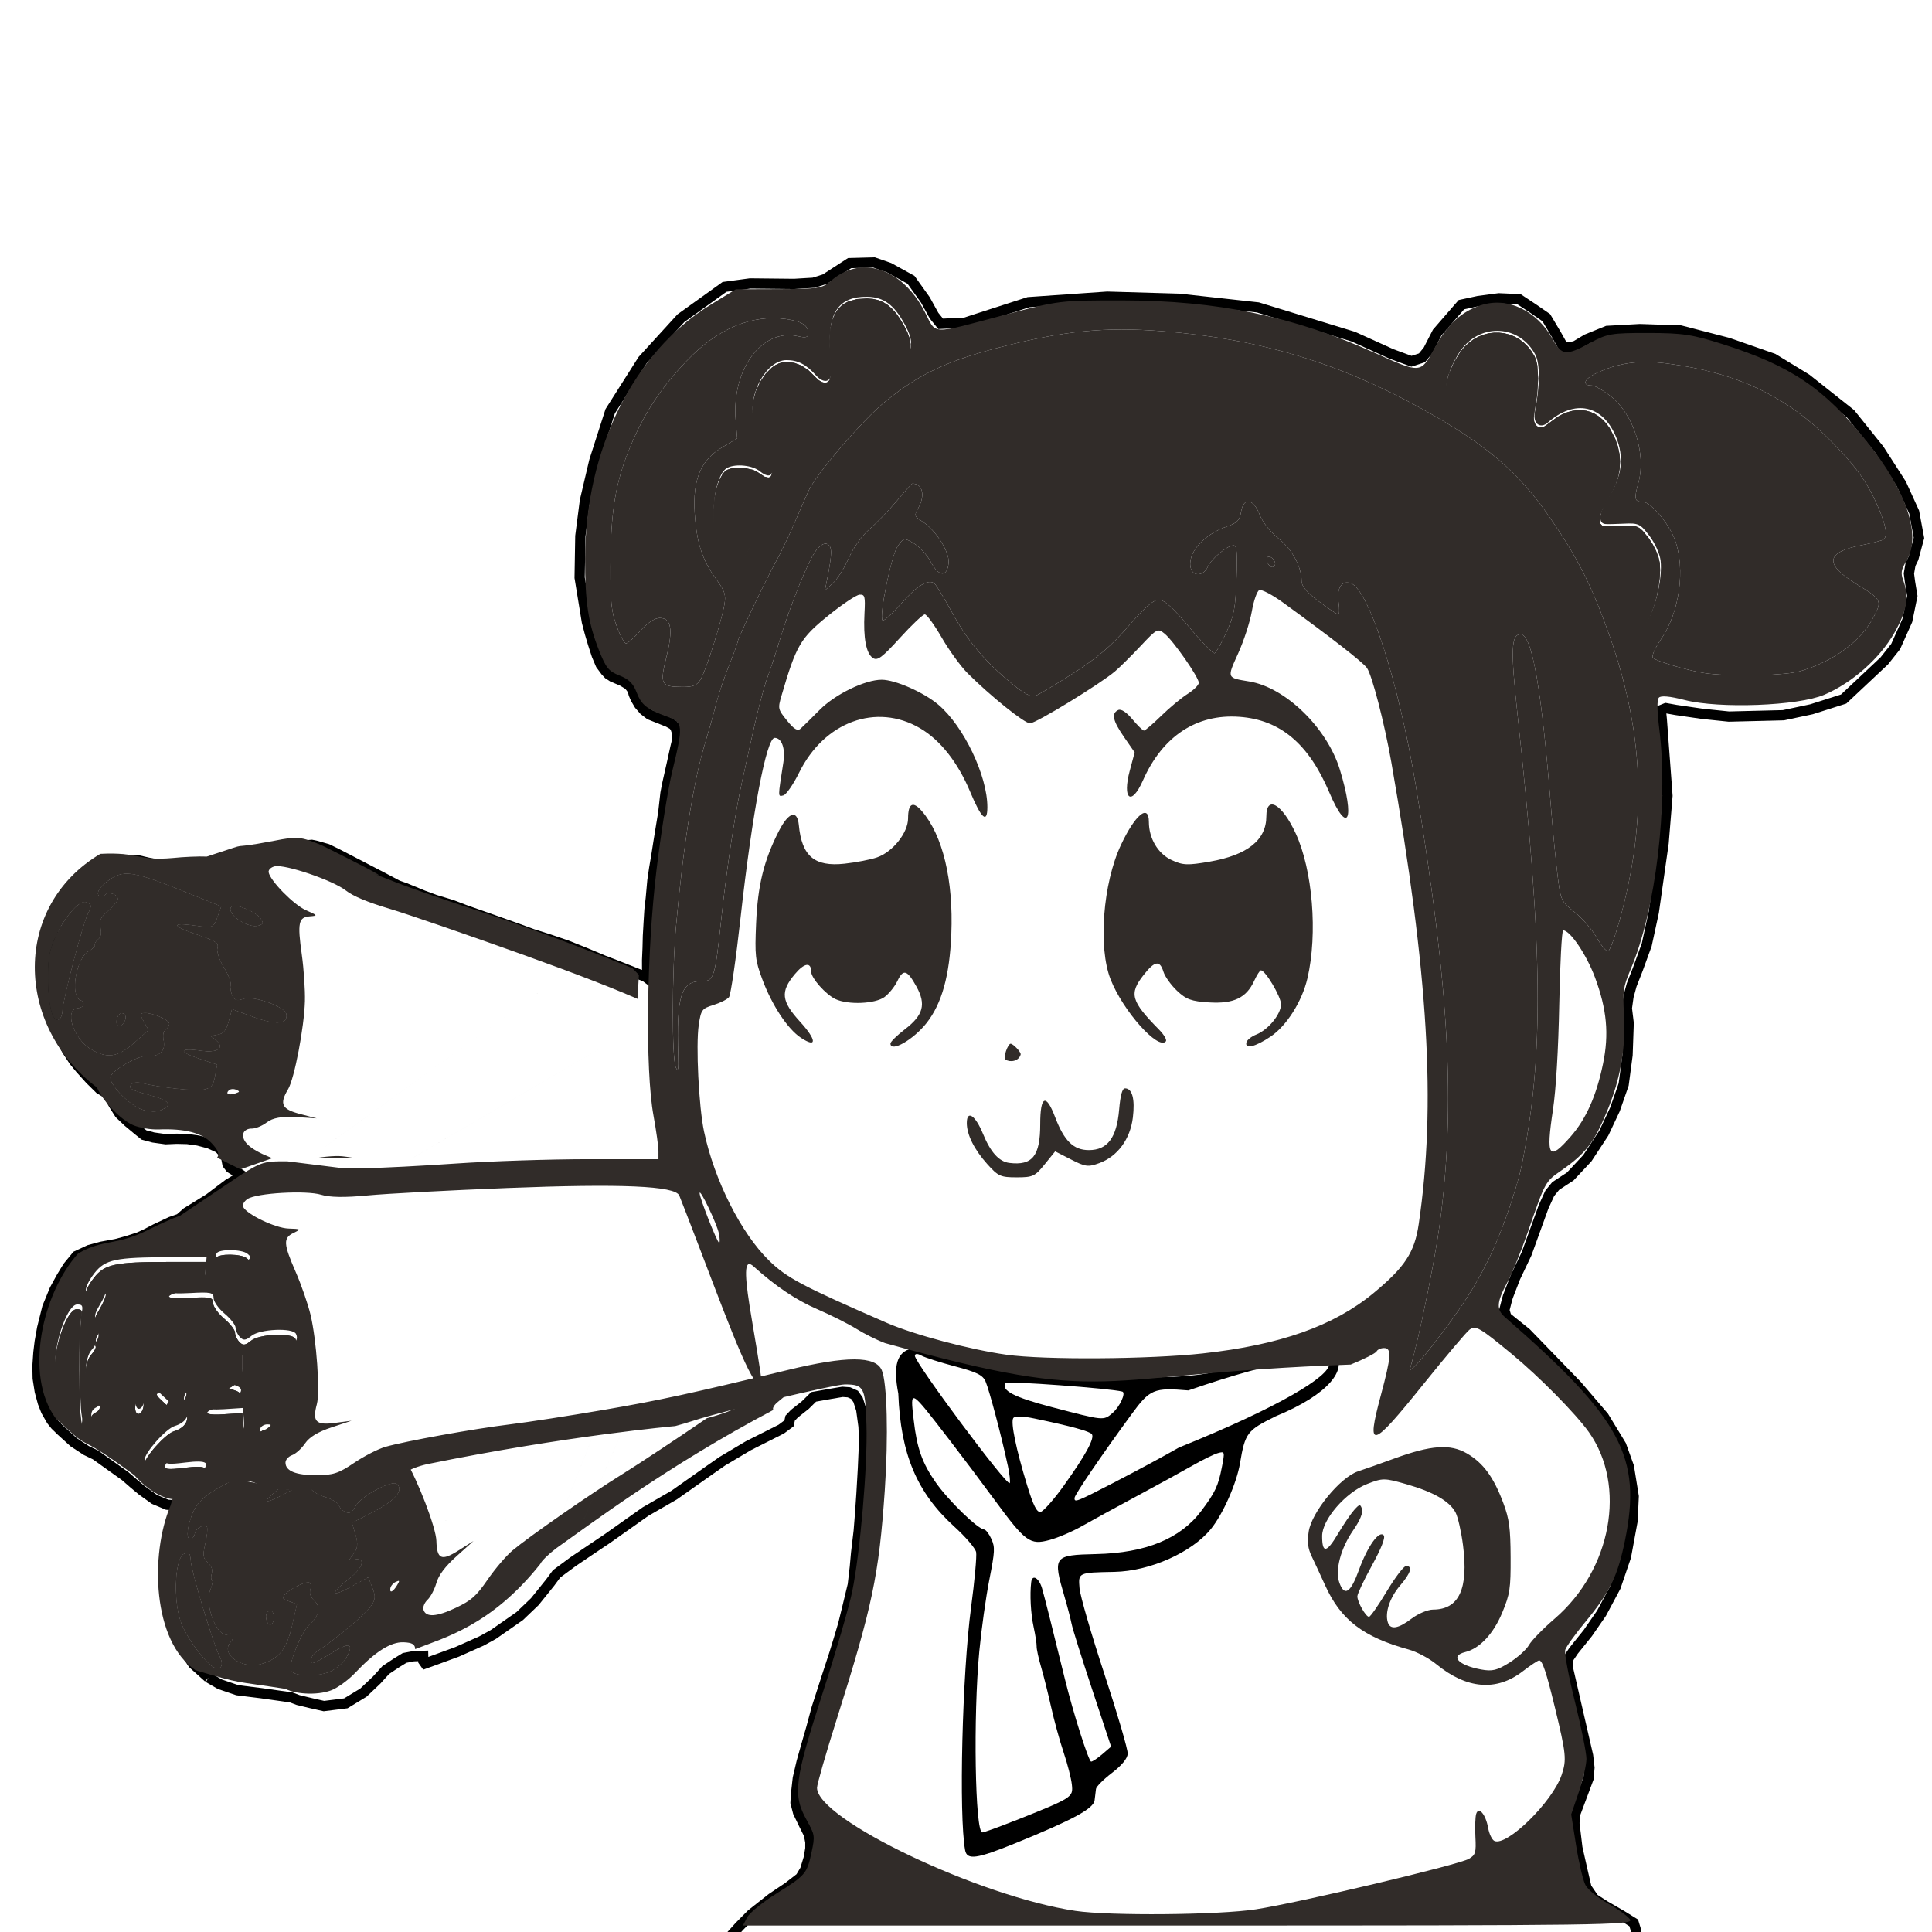 <?xml version="1.0" encoding="UTF-8" standalone="no"?>
<!-- Created with Inkscape (http://www.inkscape.org/) -->

<svg
   xmlns:dc="http://purl.org/dc/elements/1.1/"
   xmlns:cc="http://creativecommons.org/ns#"
   xmlns:rdf="http://www.w3.org/1999/02/22-rdf-syntax-ns#"
   xmlns:svg="http://www.w3.org/2000/svg"
   xmlns="http://www.w3.org/2000/svg"
   xmlns:sodipodi="http://sodipodi.sourceforge.net/DTD/sodipodi-0.dtd"
   xmlns:inkscape="http://www.inkscape.org/namespaces/inkscape"
   width="50.0mm"
   height="50.0mm"
   viewBox="0 0 50.0 50.0"
   version="1.1"
   id="svg4538"
   sodipodi:docname="punchuko.svg"
   inkscape:version="0.92.1 r15371">
  <sodipodi:namedview
     id="base"
     pagecolor="#ffffff"
     bordercolor="#666666"
     borderopacity="1.0"
     inkscape:pageopacity="0.0"
     inkscape:pageshadow="2"
     inkscape:zoom="1.979899"
     inkscape:cx="41.181946"
     inkscape:cy="207.42971"
     inkscape:document-units="mm"
     inkscape:current-layer="g5102"
     showgrid="true"
     inkscape:window-width="1920"
     inkscape:window-height="1016"
     inkscape:window-x="1080"
     inkscape:window-y="322"
     inkscape:window-maximized="1"
     borderlayer="true">
    <inkscape:grid
       id="grid5084"
       units="mm"
       type="xygrid"
       empspacing="1"
       spacingy="2.54"
       spacingx="2.54" />
  </sodipodi:namedview>
  <defs
     id="defs4532">
    <clipPath
       clipPathUnits="userSpaceOnUse"
       id="clipPath5330">
      <path
         style="fill:none;stroke:#000000;stroke-width:1px;stroke-linecap:butt;stroke-linejoin:miter;stroke-opacity:1"
         d="m 968.679,296.545 20.832,-11.755 4.277,1.218 14.873,-2.315 13.244,-6.216 10.707,-7.501 18.346,-9.296 105.123,-53.686 12.541,-6.926 13.62,15.756 -38.991,64.71 -90.832,62.876 -69.592,27.952 -5.784,-27.723 c 0,0 -18.924,-27.653 -18.002,-28.425 0.923,-0.772 9.638,-18.668 9.638,-18.668 z"
         id="path5332"
         inkscape:connector-curvature="0" />
    </clipPath>
    <clipPath
       clipPathUnits="userSpaceOnUse"
       id="clipPath5324">
      <path
         style="fill:none;stroke:#000000;stroke-width:1px;stroke-linecap:butt;stroke-linejoin:miter;stroke-opacity:1"
         d="m 1029.445,381.188 25.968,-17.251 41.132,-13.356 78.738,-26.509 -11.038,-22.578 -5.968,-23.31 -47.053,-18.836 -167.488,9.286 -3.189,72.513 c 0,0 26.938,43.703 28.635,43.812 1.698,0.109 60.262,-3.771 60.262,-3.771 z"
         id="path5326"
         inkscape:connector-curvature="0" />
    </clipPath>
    <clipPath
       clipPathUnits="userSpaceOnUse"
       id="clipPath5324-7">
      <path
         style="fill:none;stroke:#000000;stroke-width:1px;stroke-linecap:butt;stroke-linejoin:miter;stroke-opacity:1"
         d="m 1029.445,381.188 25.968,-17.251 41.132,-13.356 78.738,-26.509 -11.038,-22.578 -5.968,-23.31 -47.053,-18.836 -167.488,9.286 -3.189,72.513 c 0,0 26.938,43.703 28.635,43.812 1.698,0.109 60.262,-3.771 60.262,-3.771 z"
         id="path5326-5"
         inkscape:connector-curvature="0" />
    </clipPath>
    <clipPath
       clipPathUnits="userSpaceOnUse"
       id="clipPath5324-7-6">
      <path
         style="fill:none;stroke:#000000;stroke-width:1px;stroke-linecap:butt;stroke-linejoin:miter;stroke-opacity:1"
         d="m 1029.445,381.188 25.968,-17.251 41.132,-13.356 78.738,-26.509 -11.038,-22.578 -5.968,-23.31 -47.053,-18.836 -167.488,9.286 -3.189,72.513 c 0,0 26.938,43.703 28.635,43.812 1.698,0.109 60.262,-3.771 60.262,-3.771 z"
         id="path5326-5-2"
         inkscape:connector-curvature="0" />
    </clipPath>
    <clipPath
       clipPathUnits="userSpaceOnUse"
       id="clipPath5324-7-6-1">
      <path
         style="fill:none;stroke:#000000;stroke-width:1px;stroke-linecap:butt;stroke-linejoin:miter;stroke-opacity:1"
         d="m 1029.445,381.188 25.968,-17.251 41.132,-13.356 78.738,-26.509 -11.038,-22.578 -5.968,-23.31 -47.053,-18.836 -167.488,9.286 -3.189,72.513 c 0,0 26.938,43.703 28.635,43.812 1.698,0.109 60.262,-3.771 60.262,-3.771 z"
         id="path5326-5-2-2"
         inkscape:connector-curvature="0" />
    </clipPath>
    <clipPath
       clipPathUnits="userSpaceOnUse"
       id="clipPath5324-7-6-0">
      <path
         style="fill:none;stroke:#000000;stroke-width:1px;stroke-linecap:butt;stroke-linejoin:miter;stroke-opacity:1"
         d="m 1029.445,381.188 25.968,-17.251 41.132,-13.356 78.738,-26.509 -11.038,-22.578 -5.968,-23.31 -47.053,-18.836 -167.488,9.286 -3.189,72.513 c 0,0 26.938,43.703 28.635,43.812 1.698,0.109 60.262,-3.771 60.262,-3.771 z"
         id="path5326-5-2-9"
         inkscape:connector-curvature="0" />
    </clipPath>
    <clipPath
       clipPathUnits="userSpaceOnUse"
       id="clipPath5324-7-6-0-6">
      <path
         style="fill:none;stroke:#000000;stroke-width:1px;stroke-linecap:butt;stroke-linejoin:miter;stroke-opacity:1"
         d="m 1029.445,381.188 25.968,-17.251 41.132,-13.356 78.738,-26.509 -11.038,-22.578 -5.968,-23.31 -47.053,-18.836 -167.488,9.286 -3.189,72.513 c 0,0 26.938,43.703 28.635,43.812 1.698,0.109 60.262,-3.771 60.262,-3.771 z"
         id="path5326-5-2-9-0"
         inkscape:connector-curvature="0" />
    </clipPath>
    <clipPath
       clipPathUnits="userSpaceOnUse"
       id="clipPath5324-7-6-1-6">
      <path
         style="fill:none;stroke:#000000;stroke-width:1px;stroke-linecap:butt;stroke-linejoin:miter;stroke-opacity:1"
         d="m 1029.445,381.188 25.968,-17.251 41.132,-13.356 78.738,-26.509 -11.038,-22.578 -5.968,-23.31 -47.053,-18.836 -167.488,9.286 -3.189,72.513 c 0,0 26.938,43.703 28.635,43.812 1.698,0.109 60.262,-3.771 60.262,-3.771 z"
         id="path5326-5-2-2-2"
         inkscape:connector-curvature="0" />
    </clipPath>
    <clipPath
       clipPathUnits="userSpaceOnUse"
       id="clipPath5324-7-6-6">
      <path
         style="fill:none;stroke:#000000;stroke-width:1px;stroke-linecap:butt;stroke-linejoin:miter;stroke-opacity:1"
         d="m 1029.445,381.188 25.968,-17.251 41.132,-13.356 78.738,-26.509 -11.038,-22.578 -5.968,-23.31 -47.053,-18.836 -167.488,9.286 -3.189,72.513 c 0,0 26.938,43.703 28.635,43.812 1.698,0.109 60.262,-3.771 60.262,-3.771 z"
         id="path5326-5-2-1"
         inkscape:connector-curvature="0" />
    </clipPath>
    <clipPath
       clipPathUnits="userSpaceOnUse"
       id="clipPath5324-7-6-0-8">
      <path
         style="fill:none;stroke:#000000;stroke-width:1px;stroke-linecap:butt;stroke-linejoin:miter;stroke-opacity:1"
         d="m 1029.445,381.188 25.968,-17.251 41.132,-13.356 78.738,-26.509 -11.038,-22.578 -5.968,-23.31 -47.053,-18.836 -167.488,9.286 -3.189,72.513 c 0,0 26.938,43.703 28.635,43.812 1.698,0.109 60.262,-3.771 60.262,-3.771 z"
         id="path5326-5-2-9-7"
         inkscape:connector-curvature="0" />
    </clipPath>
    <clipPath
       clipPathUnits="userSpaceOnUse"
       id="clipPath5324-7-6-1-9">
      <path
         style="fill:none;stroke:#000000;stroke-width:1px;stroke-linecap:butt;stroke-linejoin:miter;stroke-opacity:1"
         d="m 1029.445,381.188 25.968,-17.251 41.132,-13.356 78.738,-26.509 -11.038,-22.578 -5.968,-23.31 -47.053,-18.836 -167.488,9.286 -3.189,72.513 c 0,0 26.938,43.703 28.635,43.812 1.698,0.109 60.262,-3.771 60.262,-3.771 z"
         id="path5326-5-2-2-20"
         inkscape:connector-curvature="0" />
    </clipPath>
    <clipPath
       clipPathUnits="userSpaceOnUse"
       id="clipPath5324-7-6-2">
      <path
         style="fill:none;stroke:#000000;stroke-width:1px;stroke-linecap:butt;stroke-linejoin:miter;stroke-opacity:1"
         d="m 1029.445,381.188 25.968,-17.251 41.132,-13.356 78.738,-26.509 -11.038,-22.578 -5.968,-23.31 -47.053,-18.836 -167.488,9.286 -3.189,72.513 c 0,0 26.938,43.703 28.635,43.812 1.698,0.109 60.262,-3.771 60.262,-3.771 z"
         id="path5326-5-2-3"
         inkscape:connector-curvature="0" />
    </clipPath>
    <clipPath
       clipPathUnits="userSpaceOnUse"
       id="clipPath5605">
      <path
         inkscape:connector-curvature="0"
         id="path5607"
         d="m 968.679,296.545 20.832,-11.755 4.277,1.218 14.873,-2.315 13.244,-6.216 10.707,-7.501 18.346,-9.296 105.123,-53.686 12.541,-6.926 13.62,15.756 -38.991,64.71 -90.832,62.876 -69.592,27.952 -5.784,-27.723 c 0,0 -18.924,-27.653 -18.002,-28.425 0.923,-0.772 9.638,-18.668 9.638,-18.668 z"
         style="fill:none;stroke:#000000;stroke-width:1px;stroke-linecap:butt;stroke-linejoin:miter;stroke-opacity:1" />
    </clipPath>
    <clipPath
       clipPathUnits="userSpaceOnUse"
       id="clipPath5609">
      <path
         inkscape:connector-curvature="0"
         id="path5611"
         d="m 968.679,296.545 20.832,-11.755 4.277,1.218 14.873,-2.315 13.244,-6.216 10.707,-7.501 18.346,-9.296 105.123,-53.686 12.541,-6.926 13.62,15.756 -38.991,64.71 -90.832,62.876 -69.592,27.952 -5.784,-27.723 c 0,0 -18.924,-27.653 -18.002,-28.425 0.923,-0.772 9.638,-18.668 9.638,-18.668 z"
         style="fill:none;stroke:#000000;stroke-width:1px;stroke-linecap:butt;stroke-linejoin:miter;stroke-opacity:1" />
    </clipPath>
    <clipPath
       clipPathUnits="userSpaceOnUse"
       id="clipPath5613">
      <path
         inkscape:connector-curvature="0"
         id="path5615"
         d="m 968.679,296.545 20.832,-11.755 4.277,1.218 14.873,-2.315 13.244,-6.216 10.707,-7.501 18.346,-9.296 105.123,-53.686 12.541,-6.926 13.62,15.756 -38.991,64.71 -90.832,62.876 -69.592,27.952 -5.784,-27.723 c 0,0 -18.924,-27.653 -18.002,-28.425 0.923,-0.772 9.638,-18.668 9.638,-18.668 z"
         style="fill:none;stroke:#000000;stroke-width:1px;stroke-linecap:butt;stroke-linejoin:miter;stroke-opacity:1" />
    </clipPath>
  </defs>
  <g
     id="g5090"
     sodipodi:insensitive="true"
     inkscape:groupmode="layer"
     inkscape:label="[fixed] BG">
    <rect
       id="rect5088"
       style="stroke:none;fill-opacity:1;fill:#FFFFFF"
       height="50.0"
       width="50.0"
       y="0"
       x="0" />
  </g>
  <g
     style="display:inline"
     id="g5092"
     inkscape:groupmode="layer"
     inkscape:label="Edge.Cuts">
    <path
       style="fill:none;stroke:#000000;stroke-width:0.265px;stroke-linecap:butt;stroke-linejoin:miter;stroke-opacity:1"
       d="M5.394 43.417L4.995 43.059L4.757 42.7L4.502 42.028L4.402 41.443L4.372 40.984L4.389 40.545L4.443 40.078L4.56 39.602L4.726 39.167L4.802 38.896L4.556 38.958L4.326 38.942L3.997 38.804L3.671 38.57L3.466 38.399L3.241 38.203L2.468 37.651L2.234 37.539L1.908 37.326L1.584 37.032L1.431 36.883L1.333 36.761L1.192 36.515L1.109 36.303L1.029 36.009L0.976 35.671L0.97 35.349L0.994 35.004L1.028 34.724L1.091 34.37L1.224 33.836L1.414 33.373L1.59 33.052L1.756 32.78L1.984 32.502L2.311 32.35L2.625 32.265L3.006 32.195L3.29 32.118L3.592 32.02L3.768 31.94L4.035 31.801L4.419 31.621L4.648 31.541L4.832 31.379L5.414 31.019L5.698 30.804L5.912 30.643L6.272 30.426L5.963 30.227L5.886 30.128L5.844 29.906L5.67 29.71L5.416 29.594L5.128 29.517L4.845 29.477L4.569 29.471L4.289 29.483L3.968 29.438L3.726 29.373L3.57 29.247L3.315 29.035L3.094 28.825L2.952 28.6L2.83 28.388L2.732 28.273L2.581 28.184L2.327 27.934L2.078 27.658L1.916 27.461L1.735 27.184L1.61 26.963L1.449 26.617L1.362 26.371L1.272 26.071L1.217 25.792L1.194 25.485L1.193 25.266L1.201 24.929L1.235 24.604L1.311 24.275L1.403 24.009L1.487 23.795L1.644 23.487L1.786 23.266L1.979 23.019L2.255 22.711L2.51 22.491L2.684 22.384L2.909 22.262L3.126 22.247L3.586 22.268L3.813 22.321L4.125 22.387L4.329 22.398L4.572 22.396L4.726 22.372L5.052 22.352L5.561 22.328L5.647 22.336L5.776 22.301L6.112 22.189L6.475 22.093L6.593 22.067L6.871 22.033L7.239 21.966L7.724 21.893L8.068 21.865L8.191 21.891L8.472 21.972L8.733 22.1L9.025 22.251L9.525 22.511L9.904 22.708L10.291 22.913L10.486 22.982L10.961 23.177L11.269 23.291L11.696 23.42L12.061 23.56L12.571 23.739L12.948 23.873L13.394 24.031L13.783 24.174L14.215 24.311L14.675 24.468L15.161 24.663L15.619 24.855L16.069 25.029L16.458 25.184L16.697 25.274L16.743 25.308L16.748 25.183L16.747 24.847L16.76 24.54L16.768 24.224L16.787 23.887L16.808 23.549L16.843 23.242L16.884 22.788L16.931 22.468L16.994 22.096L17.04 21.801L17.124 21.285L17.165 21.037L17.222 20.531L17.265 20.304L17.391 19.745L17.48 19.34L17.519 19.177L17.527 19.078L17.52 18.96L17.479 18.832L17.422 18.758L17.293 18.686L16.817 18.496L16.666 18.379L16.543 18.238L16.448 18.078L16.399 17.963L16.371 17.854L16.274 17.727L16.111 17.628L15.986 17.574L15.857 17.52L15.746 17.448L15.672 17.369L15.545 17.198L15.443 16.956L15.344 16.65L15.264 16.381L15.188 16.091L15.001 14.949L15.019 13.874L15.137 12.958L15.379 11.931L15.792 10.643L16.631 9.32L17.623 8.234L18.751 7.425L19.413 7.336L20.553 7.348L21.055 7.318L21.35 7.224L21.988 6.81L22.62 6.793L23.009 6.928L23.576 7.241L23.948 7.761L24.173 8.169L24.344 8.381L24.97 8.352L26.618 7.82L28.655 7.678L30.516 7.732L32.553 7.956L35.022 8.712L36.014 9.161L36.528 9.35L36.8 9.261L36.959 9.066L37.195 8.606L37.821 7.885L38.258 7.791L38.79 7.72L39.31 7.743L39.675 7.985L40.018 8.222L40.278 8.659L40.473 9.007L40.763 8.96L41.07 8.777L41.595 8.564L42.44 8.517L43.491 8.553L44.719 8.871L45.889 9.279L46.751 9.805L47.891 10.708L48.635 11.635L49.208 12.527L49.539 13.254L49.663 13.921L49.521 14.447L49.444 14.606L49.403 14.842L49.432 15.067L49.491 15.421L49.361 16.059L49.06 16.732L48.765 17.104L47.714 18.091L46.881 18.356L46.155 18.51L44.743 18.545L44.058 18.474L43.373 18.374L43.113 18.327L42.983 18.38L43.007 18.616L43.154 20.595L43.054 21.817L42.8 23.607L42.617 24.451L42.387 25.083L42.227 25.491L42.145 25.792L42.103 26.093L42.15 26.477L42.121 27.304L42.02 28.066L41.796 28.709L41.507 29.324L41.081 29.973L40.639 30.446L40.261 30.694L40.107 30.883L39.948 31.231L39.51 32.442L39.215 33.062L39.026 33.552L39.003 33.629L38.932 33.906L38.985 34.084L39.499 34.497L40.81 35.85L41.507 36.665L41.956 37.403L42.156 37.958L42.28 38.726L42.251 39.358L42.08 40.285L41.814 41.064L41.448 41.749L41.093 42.263L40.727 42.718L40.603 42.901L40.568 43.013L40.585 43.202L40.892 44.537L41.099 45.435L41.135 45.748L41.111 46.025L40.768 46.941L40.745 47.183L40.822 47.821L40.946 48.37L41.058 48.854L41.253 49.138L41.536 49.321L41.985 49.581L42.28 49.764L42.345 49.976L42.337 50.292L18.742 50.292L19.138 49.852L19.448 49.539L19.971 49.126L20.39 48.845L20.715 48.594L20.836 48.391L20.93 48.086L20.972 47.838L20.972 47.673L20.933 47.472L20.809 47.224L20.653 46.902L20.588 46.651L20.6 46.439L20.647 46.022L20.747 45.594L20.895 45.072L20.992 44.735L21.134 44.209L21.4 43.385L21.592 42.798L21.716 42.393L21.822 42.036L21.931 41.593L22.07 41.017L22.123 40.559L22.156 40.19L22.224 39.617L22.259 39.177L22.295 38.655L22.333 37.996L22.363 37.299L22.348 36.918L22.289 36.484L22.206 36.227L22.115 36.098L21.97 36.033L21.804 36.021L21.506 36.071L21.057 36.151L20.842 36.363L20.561 36.585L20.449 36.703L20.42 36.836L20.219 36.986L19.368 37.415L18.698 37.813L18.379 38.035L17.446 38.693L16.708 39.118L15.718 39.818L15.261 40.125L14.836 40.412L14.404 40.731L14.239 40.955L13.84 41.451L13.451 41.823L12.769 42.299L12.458 42.47L11.827 42.751L11.274 42.954L11.003 43.052L10.955 42.984L10.952 42.854L10.701 42.863L10.471 42.907L10.264 43.034L9.984 43.22L9.748 43.48L9.405 43.805L8.95 44.082L8.383 44.153L8.056 44.079L7.716 43.997L7.536 43.929L6.765 43.82L6.145 43.743L5.693 43.589L5.394 43.417"
       id="path5428"
       inkscape:connector-curvature="0" />
  </g>
  <g
     id="g5094"
     inkscape:groupmode="layer"
     inkscape:label="B.Cu-disabled" />
  <g
     id="g5096"
     inkscape:groupmode="layer"
     inkscape:label="B.Mask"
     style="display:inline">
    <path
       transform="matrix(0.072,0.029,-0.024,0.09,-60.185,-33.396)"
       style="display:inline;fill:#312c29"
       d="m 1014.402,363.552 c 4.071,-2.851 2.667,-3.691 -4.899,-2.931 -5.794,0.582 -7.037,0.461 -6.672,-0.648 0.247,-0.75 1.539,-1.491 2.871,-1.646 6.569,-0.765 18.6,-3.518 21.159,-4.841 2.399,-1.24 2.829,-2.024 2.572,-4.683 l -0.309,-3.194 -6.5,0.342 c -7.429,0.391 -7.302,-0.861 0.238,-2.348 5.419,-1.069 7.405,-3.251 3.813,-4.191 l -2.159,-0.565 2.304,-1.159 c 1.738,-0.874 2.304,-2.008 2.304,-4.619 v -3.46 l 7.936,-0.221 c 7.944,-0.221 11.63,-1.745 10.124,-4.183 -1.071,-1.733 -12.248,-1.346 -15.1,0.522 -1.989,1.303 -2.761,1.377 -3.965,0.378 -0.822,-0.682 -1.495,-1.844 -1.495,-2.582 0,-0.738 -1.683,-2.485 -3.74,-3.883 -2.057,-1.398 -3.744,-3.326 -3.75,-4.286 -0.01,-1.544 -0.932,-1.703 -8.01,-1.384 -9.042,0.408 -9.377,-0.565 -0.784,-2.278 5.499,-1.096 5.8,-1.312 6.098,-4.368 l 0.313,-3.215 h -12.924 c -17.986,0 -21.593,0.619 -25.219,4.328 -2.932,2.999 -3.895,5.672 -2.043,5.672 0.518,0 1.219,-0.45 1.559,-1 0.818,-1.323 4.5,-1.29 4.5,0.041 0,0.572 -0.997,2.39 -2.217,4.038 -1.896,2.564 -2.032,3.293 -0.943,5.038 0.899,1.44 0.965,2.412 0.225,3.304 -0.577,0.695 -0.825,1.488 -0.551,1.761 0.274,0.274 -0.405,1.314 -1.509,2.313 -3.424,3.099 -2.246,13.506 1.529,13.506 1.913,0 1.889,1.623 -0.035,2.362 -4.489,1.723 1.068,8.398 7.724,9.278 6.21,0.821 9.472,-0.706 13.636,-6.385 l 3.36,-4.581 -2.232,-1.683 c -1.99,-1.501 -2.047,-1.754 -0.528,-2.337 2.207,-0.847 8.016,-0.844 8.865,0.004 0.362,0.362 0.186,1.227 -0.391,1.922 -0.739,0.891 -0.681,1.853 0.199,3.261 1.552,2.486 0.067,4.642 -3.88,5.632 -3.009,0.755 -10.25,7.343 -10.252,9.326 -10e-4,1.902 7.863,5.154 12.527,5.179 2.215,0.012 5.028,-0.679 6.25,-1.535 z m -21.777,-19.36 c 0,-1.228 0.646,-2.083 1.573,-2.083 0.931,0 1.441,0.68 1.25,1.667 -0.487,2.509 -2.823,2.853 -2.823,0.416 z m -18.386,3.516 c -0.838,-3.339 -0.926,-24.74 -0.115,-27.85 0.619,-2.374 0.421,-2.75 -1.446,-2.75 -3.142,0 -7.573,9.777 -7.477,16.5 0.07,4.876 4.187,15.043 6.757,16.684 1.715,1.095 2.875,-0.219 2.281,-2.584 z m 56.386,-42.615 c 1.333,-0.875 1.333,-1.094 0,-1.969 -1.915,-1.257 -9.697,-1.314 -10.462,-0.077 -1.474,2.385 7.324,4.106 10.462,2.046 z"
       id="path5294-9"
       inkscape:connector-curvature="0"
       sodipodi:nodetypes="cscccscssscsscssscsscscscssscssccscsccsccscsscscccsssssssccsccccc"
       clip-path="url(#clipPath5324-7-6-6)" />
    <g
       style="display:inline"
       id="g5292-3-9-3"
       transform="matrix(0.072,0.029,-0.024,0.09,-58.346,-16.229)"
       clip-path="url(#clipPath5613)">
      <path
         style="fill:#312c29"
         d="m 1032.611,257.67 c 66.459,39.243 33.23,19.622 0,0 z m 9.267,63.657 c 1.383,-4.774 -0.237,-4.548 -5.654,0.789 -4.148,4.086 -5.193,4.772 -5.604,3.679 -0.278,-0.739 0.264,-2.126 1.204,-3.082 4.638,-4.715 12.283,-14.404 13.447,-17.039 1.091,-2.47 0.934,-3.351 -0.934,-5.261 l -2.244,-2.294 -4.849,4.343 c -5.542,4.963 -6.228,3.908 -1.287,-1.978 3.551,-4.231 3.729,-7.176 0.343,-5.656 l -2.036,0.914 1.068,-2.348 c 0.806,-1.771 0.535,-3.009 -1.102,-5.043 l -2.17,-2.696 6.043,-5.149 c 6.049,-5.154 7.966,-8.652 5.263,-9.607 -1.921,-0.678 -10.385,6.631 -11.434,9.875 -0.732,2.263 -1.287,2.804 -2.852,2.78 -1.068,-0.016 -2.321,-0.499 -2.784,-1.074 -0.463,-0.575 -2.869,-0.88 -5.348,-0.679 -2.478,0.201 -5.002,-0.243 -5.609,-0.987 -0.976,-1.196 -1.794,-0.742 -7.108,3.945 -6.788,5.988 -7.659,5.44 -2.04,-1.283 3.596,-4.302 3.696,-4.659 2.011,-7.226 l -1.772,-2.701 -10.067,8.104 c -14.01,11.279 -16.432,14.023 -16.931,19.186 -0.403,4.175 0.523,6.861 1.966,5.699 0.403,-0.325 0.667,-1.115 0.587,-1.757 -0.193,-1.543 2.696,-3.827 3.531,-2.79 0.359,0.446 0.722,2.487 0.806,4.536 0.131,3.186 0.482,3.84 2.425,4.515 1.603,0.558 2.264,1.273 2.247,2.432 -0.013,0.903 0.29,1.676 0.675,1.718 0.385,0.042 0.509,1.278 0.275,2.748 -0.724,4.561 6.72,11.928 9.66,9.561 1.49,-1.2 2.489,0.08 1.454,1.862 -2.417,4.157 6.098,5.872 11.835,2.384 5.352,-3.254 6.935,-6.49 6.618,-13.524 l -0.256,-5.675 -2.794,0.088 c -2.492,0.079 -2.695,-0.082 -1.877,-1.489 1.188,-2.044 5.715,-5.684 6.908,-5.556 0.509,0.055 0.914,0.839 0.901,1.742 -0.017,1.158 0.631,1.87 2.199,2.416 2.768,0.963 2.963,3.574 0.51,6.82 -1.87,2.475 -3.38,12.147 -2.137,13.693 1.192,1.482 9.356,-0.916 13.005,-3.821 1.733,-1.38 3.491,-3.681 3.906,-5.115 z m -29.104,-1.424 c -0.77,-0.957 -0.803,-2.028 -0.081,-2.609 0.725,-0.584 1.549,-0.374 2.019,0.515 1.194,2.259 -0.41,3.993 -1.938,2.095 z m -12.117,14.268 c -2.746,-2.075 -16.235,-18.691 -17.554,-21.622 -1.006,-2.237 -1.396,-2.406 -2.851,-1.235 -2.448,1.97 0.232,12.365 4.523,17.541 3.112,3.755 12.695,9.092 15.725,8.759 2.023,-0.222 2.102,-1.973 0.156,-3.443 z m 17.199,-68.553 c 0.49,-1.518 0.353,-1.688 -1.235,-1.534 -2.28,0.222 -8.378,5.057 -8.198,6.501 0.347,2.782 8.28,-1.395 9.433,-4.967 z"
         id="path5294-6-7-6"
         inkscape:connector-curvature="0"
         sodipodi:nodetypes="cccscccscssscsscssscsscscscssscssccscsccsccscsscsccccsssccsccsccccccc" />
    </g>
    <path
       style="display:inline;fill:#312c29;stroke-width:0.085"
       d="m 5.154,38.261 c 0.309,-0.269 0.203,-0.348 -0.372,-0.276 -0.44,0.055 -0.535,0.043 -0.507,-0.061 0.019,-0.071 0.117,-0.141 0.218,-0.155 0.499,-0.072 1.413,-0.332 1.608,-0.456 0.182,-0.117 0.215,-0.191 0.195,-0.442 l -0.023,-0.301 -0.494,0.032 c -0.564,0.037 -0.555,-0.081 0.018,-0.221 0.412,-0.101 0.563,-0.307 0.29,-0.395 l -0.164,-0.053 0.175,-0.109 c 0.132,-0.082 0.175,-0.189 0.175,-0.435 v -0.326 l 0.603,-0.021 c 0.604,-0.021 0.884,-0.164 0.769,-0.394 -0.081,-0.163 -0.931,-0.127 -1.147,0.049 -0.151,0.123 -0.21,0.13 -0.301,0.036 -0.062,-0.064 -0.114,-0.174 -0.114,-0.243 0,-0.07 -0.128,-0.234 -0.284,-0.366 -0.156,-0.132 -0.284,-0.314 -0.285,-0.404 -6.84e-4,-0.146 -0.071,-0.161 -0.609,-0.131 -0.687,0.038 -0.713,-0.053 -0.06,-0.215 0.418,-0.103 0.441,-0.124 0.463,-0.412 l 0.024,-0.303 h -0.982 c -1.367,0 -1.641,0.058 -1.916,0.408 -0.223,0.283 -0.296,0.535 -0.155,0.535 0.039,0 0.093,-0.042 0.118,-0.094 0.062,-0.125 0.342,-0.122 0.342,0.004 0,0.054 -0.076,0.225 -0.168,0.381 -0.144,0.242 -0.154,0.31 -0.072,0.475 0.068,0.136 0.073,0.227 0.017,0.311 -0.044,0.066 -0.063,0.14 -0.042,0.166 0.021,0.026 -0.031,0.124 -0.115,0.218 -0.26,0.292 -0.171,1.273 0.116,1.273 0.145,0 0.144,0.153 -0.003,0.223 -0.341,0.162 0.081,0.792 0.587,0.875 0.472,0.077 0.72,-0.067 1.036,-0.602 l 0.255,-0.432 -0.17,-0.159 c -0.151,-0.142 -0.156,-0.165 -0.04,-0.22 0.168,-0.08 0.609,-0.08 0.674,3.71e-4 0.028,0.034 0.014,0.116 -0.03,0.181 -0.056,0.084 -0.052,0.175 0.015,0.307 0.118,0.234 0.005,0.438 -0.295,0.531 -0.229,0.071 -0.779,0.692 -0.779,0.879 -7.6e-5,0.179 0.597,0.486 0.952,0.488 0.168,0.001 0.382,-0.064 0.475,-0.145 z m -1.655,-1.825 c 0,-0.116 0.049,-0.196 0.12,-0.196 0.071,0 0.11,0.064 0.095,0.157 -0.037,0.237 -0.215,0.269 -0.215,0.039 z m 3.419,0.652 c 0.098,-0.079 0.096,-0.092 -0.015,-0.093 -0.071,-7.41e-4 -0.15,0.041 -0.175,0.093 -0.059,0.119 0.041,0.119 0.19,0 z m -4.816,-0.321 c -0.064,-0.315 -0.07,-2.332 -0.009,-2.626 0.047,-0.224 0.032,-0.259 -0.11,-0.259 -0.239,0 -0.575,0.922 -0.568,1.556 0.005,0.46 0.318,1.418 0.513,1.573 0.13,0.103 0.218,-0.021 0.173,-0.244 z m 4.284,-4.018 c 0.101,-0.083 0.101,-0.103 0,-0.186 -0.145,-0.119 -0.737,-0.124 -0.795,-0.007 -0.112,0.225 0.557,0.387 0.795,0.193 z"
       id="path5300-2-9"
       inkscape:connector-curvature="0"
       sodipodi:nodetypes="cscccccssccsscscccsccssccscscscccscsccsccsccccccccsscsccccccscscccccc" />
    <path
       style="display:inline;fill:#312c29;stroke-width:0.085"
       d="m 42.576,16.178 0.085,-0.137 0.08,-0.178 0.072,-0.207 0.061,-0.225 0.047,-0.233 0.031,-0.229 0.012,-0.213 -0.009,-0.187 -0.034,-0.149 -0.065,-0.169 -0.088,-0.172 -0.103,-0.156 -0.149,-0.182 -0.063,-0.058 -0.064,-0.04 -0.07,-0.024 -0.083,-0.012 -0.226,0.003 -0.489,0.009 -0.062,-0.021 -0.04,-0.043 -0.019,-0.063 0.001,-0.082 0.022,-0.099 0.042,-0.114 0.145,-0.267 0.116,-0.202 0.09,-0.199 0.063,-0.197 0.037,-0.195 0.011,-0.194 -0.015,-0.194 -0.041,-0.194 -0.068,-0.195 -0.145,-0.28 -0.085,-0.116 -0.092,-0.1 -0.098,-0.083 -0.104,-0.067 -0.11,-0.05 -0.114,-0.033 -0.119,-0.016 -0.122,6.88e-4 -0.125,0.018 -0.127,0.035 -0.129,0.053 -0.13,0.07 -0.261,0.194 -0.076,0.052 -0.072,0.023 -0.065,-0.004 -0.055,-0.029 -0.043,-0.052 -0.028,-0.072 -0.01,-0.09 0.011,-0.106 0.076,-0.486 0.027,-0.423 -0.022,-0.34 -0.029,-0.133 -0.042,-0.105 -0.082,-0.135 -0.095,-0.119 -0.105,-0.102 -0.114,-0.085 -0.122,-0.068 -0.128,-0.051 -0.133,-0.034 -0.135,-0.017 -0.137,-1.69e-4 -0.137,0.017 -0.135,0.035 -0.131,0.052 -0.126,0.07 -0.12,0.087 -0.112,0.105 -0.102,0.123 -0.165,0.267 -0.129,0.287 -0.075,0.261 -0.012,0.106 0.007,0.083 0.054,0.087 0.117,0.117 0.162,0.133 0.191,0.133 0.476,0.332 0.511,0.4 0.469,0.406 0.351,0.348 0.29,0.36 0.372,0.514 0.404,0.596 0.386,0.607 0.267,0.482 0.266,0.549 0.204,0.483 0.06,0.175 0.022,0.109 0.036,0.129 0.085,0.168 0.098,0.145 0.043,0.045 0.033,0.017 0.099,-0.076 0.158,-0.183 7e-5,-2.9e-5 m -23.114,-2.121 0.324,-0.635 0.322,-0.567 0.281,-0.416 0.351,-0.462 0.401,-0.485 0.43,-0.487 0.439,-0.466 0.428,-0.422 0.397,-0.357 0.345,-0.269 0.148,-0.114 0.112,-0.112 0.076,-0.113 0.041,-0.119 0.007,-0.129 -0.026,-0.142 -0.058,-0.159 -0.09,-0.18 -0.102,-0.172 -0.103,-0.145 -0.107,-0.12 -0.111,-0.096 -0.118,-0.073 -0.127,-0.051 -0.137,-0.031 -0.149,-0.012 -0.262,0.016 -0.219,0.061 -0.094,0.047 -0.084,0.059 -0.074,0.071 -0.064,0.083 -0.098,0.204 -0.06,0.255 -0.022,0.307 0.014,0.362 0.023,0.337 -0.002,0.205 -0.031,0.111 -0.063,0.054 -0.063,0.011 -0.074,-0.02 -0.079,-0.047 -0.077,-0.072 -0.185,-0.183 -0.182,-0.124 -0.19,-0.071 -0.207,-0.022 -0.096,0.01 -0.095,0.028 -0.092,0.045 -0.088,0.061 -0.163,0.162 -0.139,0.206 -0.109,0.238 -0.071,0.258 -0.027,0.266 0.024,0.261 0.098,0.277 0.175,0.36 0.109,0.223 0.072,0.196 0.036,0.164 9.84e-4,0.125 -0.033,0.081 -0.029,0.022 -0.037,0.009 -0.099,-0.024 -0.131,-0.086 -0.08,-0.052 -0.097,-0.041 -0.225,-0.049 -0.232,-7.14e-4 -0.106,0.019 -0.092,0.033 -0.058,0.039 -0.054,0.058 -0.094,0.167 -0.074,0.222 -0.052,0.261 -0.027,0.285 -6.12e-4,0.293 0.028,0.286 0.059,0.263 0.102,0.25 0.136,0.228 0.142,0.166 0.064,0.047 0.055,0.017 0.061,-0.054 0.099,-0.147 0.257,-0.483 3e-5,10e-7"
       id="path5300-9-4"
       inkscape:connector-curvature="0"
       sodipodi:nodetypes="ccccssccscccscscscccscssscssccccsccc" />
  </g>
  <g
     id="g5098"
     inkscape:groupmode="layer"
     inkscape:label="B.Silk-disabled" />
  <g
     id="g5100"
     inkscape:groupmode="layer"
     inkscape:label="F.Cu">
    <g
       transform="matrix(0.076,0,0,0.094,-53.523,-7.976)"
       style="display:inline"
       id="g5298-3">
      <path
         style="fill:#312c29"
         d="m 1191.354,455.992 c 12.045,-12.376 18.183,-20.536 23.518,-31.263 3.074,-6.18 6.459,-14.685 7.522,-18.899 7.657,-30.354 7.337,-58.946 -1.393,-124.265 -2.384,-17.839 -2.184,-22.074 1.042,-22.074 3.92,0 7.155,14.946 10.389,48 0.592,6.05 1.578,14.254 2.192,18.232 1.099,7.128 1.184,7.276 5.866,10.281 2.613,1.677 5.998,4.849 7.523,7.049 1.525,2.2 3.264,3.843 3.865,3.651 0.601,-0.192 2.32,-3.918 3.821,-8.281 9.772,-28.411 8.457,-52.498 -4.418,-80.932 -5.516,-12.182 -10.198,-19.527 -19.123,-30 -10.964,-12.866 -21.756,-20.276 -44.035,-30.238 -28.127,-12.577 -55.389,-19.153 -87.949,-21.213 -19.72,-1.248 -33.706,-0.123 -55.704,4.481 -17.752,3.715 -27.082,7.28 -38.5,14.711 -7.89,5.135 -23.971,20.267 -26.5,24.937 -1.375,2.539 -3.798,7.025 -5.385,9.97 -1.586,2.945 -4.117,7.154 -5.623,9.354 -3.512,5.13 -12.992,21.176 -12.992,21.991 0,0.342 -1.341,3.324 -2.979,6.627 -1.639,3.303 -3.633,8.115 -4.432,10.694 -0.799,2.579 -2.392,7.164 -3.54,10.189 -4.107,10.82 -7.6,28.503 -10.063,50.938 -1.409,12.837 -1.455,36.424 -0.075,38.807 0.775,1.338 0.971,0.565 0.826,-3.244 -0.627,-16.403 0.929,-20.5 7.788,-20.5 4.439,0 4.696,-0.648 6.925,-17.5 1.778,-13.439 4.645,-28.78 6.948,-37.178 0.727,-2.652 2.541,-9.279 4.03,-14.727 1.489,-5.448 3.555,-11.748 4.592,-14 1.036,-2.252 2.978,-7.02 4.314,-10.595 3.591,-9.606 9.614,-21.653 12.245,-24.491 1.47,-1.586 2.906,-2.26 3.957,-1.857 1.678,0.644 1.654,2.594 -0.119,9.793 l -0.725,2.946 2.731,-1.99 c 1.502,-1.094 3.934,-4.205 5.404,-6.912 1.573,-2.898 4.473,-6.17 7.048,-7.956 2.407,-1.668 6.594,-5.171 9.305,-7.783 2.711,-2.612 5.093,-4.75 5.293,-4.75 3.489,0 4.449,3.237 1.998,6.737 -1.44,2.056 -1.362,2.268 1.351,3.671 4.637,2.398 9.338,8.38 8.984,11.432 -0.462,3.979 -3.315,3.881 -5.994,-0.206 -1.259,-1.921 -3.857,-4.24 -5.775,-5.154 -3.419,-1.63 -3.526,-1.615 -5.609,0.806 -2.155,2.505 -6.34,19.136 -5.122,20.353 0.343,0.343 3.151,-1.687 6.24,-4.51 5.552,-5.074 9.326,-6.944 11.412,-5.656 0.59,0.365 3.286,3.943 5.991,7.951 5.321,7.885 11.055,13.408 20.39,19.642 4.194,2.801 6.573,3.789 8.056,3.348 1.157,-0.345 7.01,-3.167 13.005,-6.271 8.05,-4.168 12.924,-7.54 18.64,-12.894 5.507,-5.159 8.49,-7.25 10.341,-7.25 1.882,0 4.744,2.074 10.352,7.503 4.263,4.127 8.164,7.365 8.67,7.196 0.506,-0.169 2.293,-2.737 3.971,-5.709 2.658,-4.705 3.104,-6.603 3.458,-14.696 0.324,-7.4 0.127,-9.293 -0.963,-9.29 -2.16,0.006 -7.632,3.684 -8.841,5.943 -1.296,2.421 -4.833,2.726 -5.691,0.49 -1.55,-4.04 4.104,-9.388 12.325,-11.656 3.372,-0.93 4.269,-1.682 4.725,-3.964 0.83,-4.149 4.189,-3.774 6.325,0.705 0.981,2.058 3.638,4.778 6.391,6.545 4.677,3.001 7.897,7.798 7.897,11.763 0,1.401 1.816,3.13 5.881,5.599 3.234,1.965 6.21,3.572 6.611,3.572 0.402,0 0.447,-1.513 0.1,-3.362 -0.728,-3.882 1.147,-6.173 4.248,-5.189 6.191,1.965 16.268,27.371 22.033,55.551 11.464,56.036 13.63,88.155 8.159,121 -1.677,10.065 -7.005,31.137 -9.862,39 -0.484,1.333 -0.331,1.333 1.38,0 1.059,-0.825 3.458,-3.075 5.331,-5 z m -248.417,-184.25 c 1.852,-2.64 7.017,-15.847 7.988,-20.427 0.577,-2.719 0.16,-3.745 -2.884,-7.115 -4.657,-5.155 -6.591,-9.994 -7.229,-18.092 -0.725,-9.19 2.06,-14.582 9.341,-18.084 l 5.13,-2.468 -0.515,-5.032 c -1.432,-13.981 9.015,-25.385 21.165,-23.106 2.706,0.508 3.54,0.329 3.54,-0.759 0,-2.261 -2.114,-3.349 -7.731,-3.981 -11.533,-1.297 -23.348,2.755 -33.685,11.55 -8.898,7.571 -14.448,14.403 -19.178,23.607 -5.077,9.879 -6.693,17.806 -6.747,33.103 -0.034,9.752 0.295,12.294 2.115,16.303 1.186,2.612 2.62,4.75 3.188,4.75 0.568,0 2.776,-1.575 4.907,-3.5 2.383,-2.153 4.899,-3.5 6.535,-3.5 3.985,0 4.642,3.086 2.296,10.773 -2.306,7.554 -1.882,8.188 5.494,8.212 3.743,0.012 5.013,-0.44 6.272,-2.235 z m 374.535,-2.152 c 11.261,-2.724 20.34,-8.132 24.692,-14.709 3.102,-4.687 2.953,-4.923 -5.844,-9.285 -10.845,-5.378 -10.351,-8.708 1.572,-10.599 3.806,-0.604 7.294,-1.328 7.75,-1.61 1.477,-0.913 0.886,-3.803 -1.819,-8.902 -3.588,-6.763 -7.615,-11.304 -16.311,-18.392 -14.992,-12.219 -32.042,-18.714 -55.54,-21.158 -9.566,-0.995 -16.611,-0.21 -24.227,2.698 -4.139,1.581 -4.885,3.36 -1.409,3.36 0.96,0 3.84,1.328 6.4,2.952 7.803,4.948 12.152,15.913 9.437,23.793 -1.552,4.505 -1.348,5.255 1.432,5.255 2.7,0 8.94,5.949 11.003,10.491 3.642,8.017 1.565,19.994 -4.747,27.368 -2.03,2.372 -3.264,4.631 -2.772,5.079 1.122,1.024 13.613,3.919 18.884,4.378 10.055,0.875 26.463,0.501 31.5,-0.718 z m -179,-29.539 c 0,-1.18 -1.95,-2.442 -2.667,-1.726 -0.716,0.716 0.546,2.667 1.726,2.667 0.517,0 0.941,-0.423 0.941,-0.941 z"
         id="path5300-1"
         inkscape:connector-curvature="0"
         sodipodi:nodetypes="cscsscccccccccsccccsscccscsssscccsccccccssccccccccccccscscccccccccccscsccscccccccssscssssssccscscccccsccccscsccscccccscss" />
    </g>
  </g>
  <g
     id="g5102"
     inkscape:groupmode="layer"
     inkscape:label="F.Mask"
     style="display:inline">
    <path
       transform="matrix(0.072,0.029,-0.024,0.09,-60.185,-33.396)"
       style="display:inline;fill:#312c29"
       d="m 1014.402,363.552 c 4.071,-2.851 2.667,-3.691 -4.899,-2.931 -5.794,0.582 -7.037,0.461 -6.672,-0.648 0.247,-0.75 1.539,-1.491 2.871,-1.646 6.569,-0.765 18.6,-3.518 21.159,-4.841 2.399,-1.24 2.829,-2.024 2.572,-4.683 l -0.309,-3.194 -6.5,0.342 c -7.429,0.391 -7.302,-0.861 0.238,-2.348 5.419,-1.069 7.405,-3.251 3.813,-4.191 l -2.159,-0.565 2.304,-1.159 c 1.738,-0.874 2.304,-2.008 2.304,-4.619 v -3.46 l 7.936,-0.221 c 7.944,-0.221 11.63,-1.745 10.124,-4.183 -1.071,-1.733 -12.248,-1.346 -15.1,0.522 -1.989,1.303 -2.761,1.377 -3.965,0.378 -0.822,-0.682 -1.495,-1.844 -1.495,-2.582 0,-0.738 -1.683,-2.485 -3.74,-3.883 -2.057,-1.398 -3.744,-3.326 -3.75,-4.286 -0.01,-1.544 -0.932,-1.703 -8.01,-1.384 -9.042,0.408 -9.377,-0.565 -0.784,-2.278 5.499,-1.096 5.8,-1.312 6.098,-4.368 l 0.313,-3.215 h -12.924 c -17.986,0 -21.593,0.619 -25.219,4.328 -2.932,2.999 -3.895,5.672 -2.043,5.672 0.518,0 1.219,-0.45 1.559,-1 0.818,-1.323 4.5,-1.29 4.5,0.041 0,0.572 -0.997,2.39 -2.217,4.038 -1.896,2.564 -2.032,3.293 -0.943,5.038 0.899,1.44 0.965,2.412 0.225,3.304 -0.577,0.695 -0.825,1.488 -0.551,1.761 0.274,0.274 -0.405,1.314 -1.509,2.313 -3.424,3.099 -2.246,13.506 1.529,13.506 1.913,0 1.889,1.623 -0.035,2.362 -4.489,1.723 1.068,8.398 7.724,9.278 6.21,0.821 9.472,-0.706 13.636,-6.385 l 3.36,-4.581 -2.232,-1.683 c -1.99,-1.501 -2.047,-1.754 -0.528,-2.337 2.207,-0.847 8.016,-0.844 8.865,0.004 0.362,0.362 0.186,1.227 -0.391,1.922 -0.739,0.891 -0.681,1.853 0.199,3.261 1.552,2.486 0.067,4.642 -3.88,5.632 -3.009,0.755 -10.25,7.343 -10.252,9.326 -10e-4,1.902 7.863,5.154 12.527,5.179 2.215,0.012 5.028,-0.679 6.25,-1.535 z m -21.777,-19.36 c 0,-1.228 0.646,-2.083 1.573,-2.083 0.931,0 1.441,0.68 1.25,1.667 -0.487,2.509 -2.823,2.853 -2.823,0.416 z m -18.386,3.516 c -0.838,-3.339 -0.926,-24.74 -0.115,-27.85 0.619,-2.374 0.421,-2.75 -1.446,-2.75 -3.142,0 -7.573,9.777 -7.477,16.5 0.07,4.876 4.187,15.043 6.757,16.684 1.715,1.095 2.875,-0.219 2.281,-2.584 z m 56.386,-42.615 c 1.333,-0.875 1.333,-1.094 0,-1.969 -1.915,-1.257 -9.697,-1.314 -10.462,-0.077 -1.474,2.385 7.324,4.106 10.462,2.046 z"
       id="path5294-9-75"
       inkscape:connector-curvature="0"
       sodipodi:nodetypes="cscccscssscsscssscsscscscssscssccscsccsccscsscscccsssssssccsccccc"
       clip-path="url(#clipPath5324-7-6-2)" />
    <g
       style="display:inline"
       id="g5292-3-9"
       transform="matrix(0.072,0.029,-0.024,0.09,-58.346,-16.229)"
       clip-path="url(#clipPath5609)">
      <path
         style="fill:#312c29"
         d="m 1032.611,257.67 c 66.459,39.243 33.23,19.622 0,0 z m 9.267,63.657 c 1.383,-4.774 -0.237,-4.548 -5.654,0.789 -4.148,4.086 -5.193,4.772 -5.604,3.679 -0.278,-0.739 0.264,-2.126 1.204,-3.082 4.638,-4.715 12.283,-14.404 13.447,-17.039 1.091,-2.47 0.934,-3.351 -0.934,-5.261 l -2.244,-2.294 -4.849,4.343 c -5.542,4.963 -6.228,3.908 -1.287,-1.978 3.551,-4.231 3.729,-7.176 0.343,-5.656 l -2.036,0.914 1.068,-2.348 c 0.806,-1.771 0.535,-3.009 -1.102,-5.043 l -2.17,-2.696 6.043,-5.149 c 6.049,-5.154 7.966,-8.652 5.263,-9.607 -1.921,-0.678 -10.385,6.631 -11.434,9.875 -0.732,2.263 -1.287,2.804 -2.852,2.78 -1.068,-0.016 -2.321,-0.499 -2.784,-1.074 -0.463,-0.575 -2.869,-0.88 -5.348,-0.679 -2.478,0.201 -5.002,-0.243 -5.609,-0.987 -0.976,-1.196 -1.794,-0.742 -7.108,3.945 -6.788,5.988 -7.659,5.44 -2.04,-1.283 3.596,-4.302 3.696,-4.659 2.011,-7.226 l -1.772,-2.701 -10.067,8.104 c -14.01,11.279 -16.432,14.023 -16.931,19.186 -0.403,4.175 0.523,6.861 1.966,5.699 0.403,-0.325 0.667,-1.115 0.587,-1.757 -0.193,-1.543 2.696,-3.827 3.531,-2.79 0.359,0.446 0.722,2.487 0.806,4.536 0.131,3.186 0.482,3.84 2.425,4.515 1.603,0.558 2.264,1.273 2.247,2.432 -0.013,0.903 0.29,1.676 0.675,1.718 0.385,0.042 0.509,1.278 0.275,2.748 -0.724,4.561 6.72,11.928 9.66,9.561 1.49,-1.2 2.489,0.08 1.454,1.862 -2.417,4.157 6.098,5.872 11.835,2.384 5.352,-3.254 6.935,-6.49 6.618,-13.524 l -0.256,-5.675 -2.794,0.088 c -2.492,0.079 -2.695,-0.082 -1.877,-1.489 1.188,-2.044 5.715,-5.684 6.908,-5.556 0.509,0.055 0.914,0.839 0.901,1.742 -0.017,1.158 0.631,1.87 2.199,2.416 2.768,0.963 2.963,3.574 0.51,6.82 -1.87,2.475 -3.38,12.147 -2.137,13.693 1.192,1.482 9.356,-0.916 13.005,-3.821 1.733,-1.38 3.491,-3.681 3.906,-5.115 z m -29.104,-1.424 c -0.77,-0.957 -0.803,-2.028 -0.081,-2.609 0.725,-0.584 1.549,-0.374 2.019,0.515 1.194,2.259 -0.41,3.993 -1.938,2.095 z m -12.117,14.268 c -2.746,-2.075 -16.235,-18.691 -17.554,-21.622 -1.006,-2.237 -1.396,-2.406 -2.851,-1.235 -2.448,1.97 0.232,12.365 4.523,17.541 3.112,3.755 12.695,9.092 15.725,8.759 2.023,-0.222 2.102,-1.973 0.156,-3.443 z m 17.199,-68.553 c 0.49,-1.518 0.353,-1.688 -1.235,-1.534 -2.28,0.222 -8.378,5.057 -8.198,6.501 0.347,2.782 8.28,-1.395 9.433,-4.967 z"
         id="path5294-6-7"
         inkscape:connector-curvature="0"
         sodipodi:nodetypes="cccscccscssscsscssscsscscscssscssccscsccsccscsscsccccsssccsccsccccccc" />
    </g>
    <path
       style="display:inline;fill:#312c29;stroke-width:0.085"
       d="m 5.154,38.261 c 0.309,-0.269 0.203,-0.348 -0.372,-0.276 -0.44,0.055 -0.535,0.043 -0.507,-0.061 0.019,-0.071 0.117,-0.141 0.218,-0.155 0.499,-0.072 1.413,-0.332 1.608,-0.456 0.182,-0.117 0.215,-0.191 0.195,-0.442 l -0.023,-0.301 -0.494,0.032 c -0.564,0.037 -0.555,-0.081 0.018,-0.221 0.412,-0.101 0.563,-0.307 0.29,-0.395 l -0.164,-0.053 0.175,-0.109 c 0.132,-0.082 0.175,-0.189 0.175,-0.435 v -0.326 l 0.603,-0.021 c 0.604,-0.021 0.884,-0.164 0.769,-0.394 -0.081,-0.163 -0.931,-0.127 -1.147,0.049 -0.151,0.123 -0.21,0.13 -0.301,0.036 -0.062,-0.064 -0.114,-0.174 -0.114,-0.243 0,-0.07 -0.128,-0.234 -0.284,-0.366 -0.156,-0.132 -0.284,-0.314 -0.285,-0.404 -6.84e-4,-0.146 -0.071,-0.161 -0.609,-0.131 -0.687,0.038 -0.713,-0.053 -0.06,-0.215 0.418,-0.103 0.441,-0.124 0.463,-0.412 l 0.024,-0.303 h -0.982 c -1.367,0 -1.641,0.058 -1.916,0.408 -0.223,0.283 -0.296,0.535 -0.155,0.535 0.039,0 0.093,-0.042 0.118,-0.094 0.062,-0.125 0.342,-0.122 0.342,0.004 0,0.054 -0.076,0.225 -0.168,0.381 -0.144,0.242 -0.154,0.31 -0.072,0.475 0.068,0.136 0.073,0.227 0.017,0.311 -0.044,0.066 -0.063,0.14 -0.042,0.166 0.021,0.026 -0.031,0.124 -0.115,0.218 -0.26,0.292 -0.171,1.273 0.116,1.273 0.145,0 0.144,0.153 -0.003,0.223 -0.341,0.162 0.081,0.792 0.587,0.875 0.472,0.077 0.72,-0.067 1.036,-0.602 l 0.255,-0.432 -0.17,-0.159 c -0.151,-0.142 -0.156,-0.165 -0.04,-0.22 0.168,-0.08 0.609,-0.08 0.674,3.71e-4 0.028,0.034 0.014,0.116 -0.03,0.181 -0.056,0.084 -0.052,0.175 0.015,0.307 0.118,0.234 0.005,0.438 -0.295,0.531 -0.229,0.071 -0.779,0.692 -0.779,0.879 -7.6e-5,0.179 0.597,0.486 0.952,0.488 0.168,0.001 0.382,-0.064 0.475,-0.145 z m -1.655,-1.825 c 0,-0.116 0.049,-0.196 0.12,-0.196 0.071,0 0.11,0.064 0.095,0.157 -0.037,0.237 -0.215,0.269 -0.215,0.039 z m 3.419,0.652 c 0.098,-0.079 0.096,-0.092 -0.015,-0.093 -0.071,-7.41e-4 -0.15,0.041 -0.175,0.093 -0.059,0.119 0.041,0.119 0.19,0 z m -4.816,-0.321 c -0.064,-0.315 -0.07,-2.332 -0.009,-2.626 0.047,-0.224 0.032,-0.259 -0.11,-0.259 -0.239,0 -0.575,0.922 -0.568,1.556 0.005,0.46 0.318,1.418 0.513,1.573 0.13,0.103 0.218,-0.021 0.173,-0.244 z m 4.284,-4.018 c 0.101,-0.083 0.101,-0.103 0,-0.186 -0.145,-0.119 -0.737,-0.124 -0.795,-0.007 -0.112,0.225 0.557,0.387 0.795,0.193 z"
       id="path5300-2"
       inkscape:connector-curvature="0"
       sodipodi:nodetypes="cscccccssccsscscccsccssccscscscccscsccsccsccccccccsscsccccccscscccccc" />
    <path
       style="display:inline;fill:#312c29;stroke-width:0.085"
       d="m 42.576,16.178 0.085,-0.137 0.08,-0.178 0.072,-0.207 0.061,-0.225 0.047,-0.233 0.031,-0.229 0.012,-0.213 -0.009,-0.187 -0.034,-0.149 -0.065,-0.169 -0.088,-0.172 -0.103,-0.156 -0.149,-0.182 -0.063,-0.058 -0.064,-0.04 -0.07,-0.024 -0.083,-0.012 -0.226,0.003 -0.489,0.009 -0.062,-0.021 -0.04,-0.043 -0.019,-0.063 0.001,-0.082 0.022,-0.099 0.042,-0.114 0.145,-0.267 0.116,-0.202 0.09,-0.199 0.063,-0.197 0.037,-0.195 0.011,-0.194 -0.015,-0.194 -0.041,-0.194 -0.068,-0.195 -0.145,-0.28 -0.085,-0.116 -0.092,-0.1 -0.098,-0.083 -0.104,-0.067 -0.11,-0.05 -0.114,-0.033 -0.119,-0.016 -0.122,6.88e-4 -0.125,0.018 -0.127,0.035 -0.129,0.053 -0.13,0.07 -0.261,0.194 -0.076,0.052 -0.072,0.023 -0.065,-0.004 -0.055,-0.029 -0.043,-0.052 -0.028,-0.072 -0.01,-0.09 0.011,-0.106 0.076,-0.486 0.027,-0.423 -0.022,-0.34 -0.029,-0.133 -0.042,-0.105 -0.082,-0.135 -0.095,-0.119 -0.105,-0.102 -0.114,-0.085 -0.122,-0.068 -0.128,-0.051 -0.133,-0.034 -0.135,-0.017 -0.137,-1.695e-4 -0.137,0.017 -0.135,0.035 -0.131,0.052 -0.126,0.07 -0.12,0.087 -0.112,0.105 -0.102,0.123 -0.165,0.267 -0.129,0.287 -0.075,0.261 -0.012,0.106 0.007,0.083 0.054,0.087 0.117,0.117 0.162,0.133 0.191,0.133 0.476,0.332 0.511,0.4 0.469,0.406 0.351,0.348 0.29,0.36 0.372,0.514 0.404,0.596 0.386,0.607 0.267,0.482 0.266,0.549 0.204,0.483 0.06,0.175 0.022,0.109 0.036,0.129 0.085,0.168 0.098,0.145 0.043,0.045 0.033,0.017 0.099,-0.076 0.158,-0.183 6.9e-5,-2.9e-5 m -23.114,-2.121 0.324,-0.635 0.322,-0.567 0.281,-0.416 0.351,-0.462 0.401,-0.485 0.43,-0.487 0.439,-0.466 0.428,-0.422 0.397,-0.357 0.345,-0.269 0.148,-0.114 0.112,-0.112 0.076,-0.113 0.041,-0.119 0.007,-0.129 -0.026,-0.142 -0.058,-0.159 -0.09,-0.18 -0.102,-0.172 -0.103,-0.145 -0.107,-0.12 -0.111,-0.095 -0.118,-0.073 -0.127,-0.051 -0.137,-0.031 -0.149,-0.012 -0.262,0.016 -0.219,0.061 -0.094,0.047 -0.084,0.059 -0.074,0.071 -0.064,0.083 -0.098,0.204 -0.06,0.255 -0.022,0.307 0.014,0.362 0.023,0.337 -0.002,0.205 -0.031,0.111 -0.063,0.054 -0.063,0.011 -0.074,-0.02 -0.079,-0.047 -0.077,-0.072 -0.185,-0.183 -0.182,-0.124 -0.19,-0.071 -0.207,-0.022 -0.096,0.01 -0.095,0.028 -0.092,0.045 -0.088,0.061 -0.163,0.162 -0.139,0.206 -0.109,0.238 -0.071,0.258 -0.027,0.266 0.024,0.261 0.098,0.277 0.175,0.36 0.109,0.223 0.072,0.196 0.036,0.164 9.84e-4,0.125 -0.033,0.081 -0.029,0.022 -0.037,0.009 -0.099,-0.024 -0.131,-0.086 -0.08,-0.052 -0.097,-0.041 -0.225,-0.049 -0.232,-7.24e-4 -0.106,0.019 -0.092,0.033 -0.058,0.039 -0.054,0.058 -0.094,0.167 -0.074,0.222 -0.052,0.261 -0.027,0.285 -6.13e-4,0.293 0.028,0.286 0.059,0.263 0.102,0.25 0.136,0.228 0.142,0.166 0.064,0.047 0.055,0.017 0.061,-0.054 0.099,-0.147 0.257,-0.483 2e-5,1e-6"
       id="path5300-9"
       inkscape:connector-curvature="0"
       sodipodi:nodetypes="ccccssccscccscscscccscssscssccccsccc" />
  </g>
  <g
     id="g5104"
     inkscape:groupmode="layer"
     inkscape:label="F.Silk">
    <path
       style="display:inline;fill:#000000;stroke-width:0.085"
       d="m 33.004,36.659 c -0.723,0.358 -0.78,0.416 -0.913,1.211 -0.086,0.515 -0.442,1.318 -0.753,1.7 -0.497,0.61 -1.584,1.093 -2.5,1.11 -0.938,0.018 -0.934,0.016 -0.9,0.424 0.016,0.194 0.306,1.194 0.644,2.222 0.338,1.028 0.609,1.955 0.603,2.061 -0.007,0.123 -0.154,0.302 -0.409,0.497 -0.219,0.168 -0.405,0.353 -0.412,0.413 -0.008,0.059 -0.024,0.192 -0.036,0.295 -0.025,0.214 -0.559,0.504 -2.049,1.11 -1.004,0.409 -1.254,0.443 -1.302,0.181 -0.165,-0.899 -0.075,-4.562 0.154,-6.281 0.092,-0.69 0.151,-1.335 0.131,-1.434 -0.02,-0.099 -0.273,-0.395 -0.563,-0.658 -0.971,-0.882 -1.391,-1.879 -1.451,-3.444 -0.279,-1.451 0.416,-1.422 2.379,-0.704 0.912,0.334 2.053,0.194 3.129,0.25 1.154,0.06 2.579,0.077 3.457,-0.353 2.373,-1.161 3.658,0.224 0.79,1.399 z M 26.249,47.127 c 1.514,-0.604 1.525,-0.611 1.491,-0.938 -0.016,-0.159 -0.112,-0.536 -0.214,-0.837 -0.101,-0.301 -0.246,-0.829 -0.323,-1.174 -0.077,-0.345 -0.193,-0.811 -0.26,-1.038 -0.066,-0.226 -0.118,-0.465 -0.115,-0.53 0.003,-0.065 -0.032,-0.292 -0.078,-0.504 -0.075,-0.345 -0.102,-0.84 -0.062,-1.163 0.026,-0.211 0.203,-0.106 0.281,0.166 0.071,0.246 0.264,1.015 0.59,2.343 0.214,0.872 0.614,2.133 0.679,2.138 0.033,0.002 0.163,-0.083 0.289,-0.191 l 0.228,-0.196 -0.49,-1.48 c -0.27,-0.814 -0.509,-1.577 -0.532,-1.697 -0.023,-0.119 -0.105,-0.435 -0.183,-0.702 -0.307,-1.053 -0.288,-1.079 0.824,-1.105 1.278,-0.029 2.176,-0.398 2.714,-1.115 0.363,-0.483 0.441,-0.65 0.536,-1.144 0.076,-0.393 0.073,-0.403 -0.104,-0.354 -0.1,0.028 -0.395,0.172 -0.655,0.321 -0.26,0.149 -0.914,0.507 -1.454,0.797 -0.54,0.29 -1.177,0.638 -1.415,0.774 -0.238,0.136 -0.613,0.297 -0.832,0.356 -0.509,0.139 -0.623,0.055 -1.437,-1.053 -0.326,-0.444 -0.845,-1.135 -1.154,-1.535 -1.038,-1.346 -1.021,-1.336 -0.926,-0.513 0.084,0.731 0.219,1.11 0.573,1.616 0.324,0.463 1.08,1.199 1.247,1.213 0.046,0.004 0.131,0.115 0.19,0.246 0.097,0.216 0.092,0.316 -0.054,1.059 -0.089,0.451 -0.205,1.284 -0.259,1.851 -0.159,1.677 -0.11,4.669 0.076,4.685 0.036,0.003 0.409,-0.131 0.828,-0.298 z m 1.286,-8.685 c 0.559,-0.78 0.797,-1.217 0.723,-1.324 -0.053,-0.076 -0.532,-0.207 -1.483,-0.406 -0.318,-0.067 -0.518,-0.07 -0.553,-0.01 -0.068,0.117 0.073,0.8 0.359,1.735 0.16,0.523 0.251,0.706 0.347,0.692 0.071,-0.011 0.345,-0.32 0.607,-0.686 z m 1.351,-0.104 c 0.547,-0.282 1.279,-0.677 1.625,-0.876 5.271,-2.128 5.012,-3.123 0.243,-1.478 -0.892,-0.076 -0.994,-0.033 -1.469,0.616 -0.756,1.031 -1.47,2.078 -1.475,2.163 -0.007,0.131 0.029,0.116 1.076,-0.424 z m -2.806,-0.415 c -0.155,-0.73 -0.48,-1.957 -0.574,-2.171 -0.073,-0.166 -0.228,-0.242 -0.791,-0.391 -0.385,-0.102 -0.775,-0.226 -0.866,-0.277 -0.103,-0.057 -0.168,-0.056 -0.172,0.003 -0.01,0.169 2.378,3.377 2.454,3.295 0.021,-0.023 -0.001,-0.23 -0.05,-0.46 z m 2.71,-1.353 c 0.191,-0.161 0.358,-0.528 0.254,-0.556 -0.301,-0.082 -2.99,-0.28 -3.024,-0.223 -0.113,0.195 0.219,0.368 1.199,0.625 1.356,0.355 1.336,0.353 1.571,0.155 z"
       id="path5334"
       inkscape:connector-curvature="0"
       sodipodi:nodetypes="cccsccscccccccscsssccccsccccccccccccssccssscscccscccscccccscccccccscccccsccccccc" />
    <g
       transform="matrix(0.076,0,0,0.094,-53.523,-7.976)"
       style="display:inline"
       id="g5298">
      <path
         style="fill:#312c29"
         d="m 792.02,493.448 c -4.02,-1.68 -9.959,-1.041 -18.423,1.982 -2.407,0.86 -7.811,2.185 -10.08,2.173 -4.473,-0.024 -10.34,-3.604 -13.558,-6.624 -22.101,-13.243 -12.82,-4.967 -26.825,-15.736 -10.643,-11.813 -4.569,-34.227 7.714,-45.285 8.839,-4.102 12.667,-1.996 23.84,-6.486 3.456,-1.445 8.381,-3.218 10.945,-3.939 l 20.549,-11.17 c 7.137,-3.614 8.194,-3.864 15.966,-3.775 l 18.937,1.905 8.443,-0.053 c 4.644,-0.029 18.139,-0.592 29.99,-1.25 11.851,-0.658 32.213,-1.197 45.25,-1.197 h 23.704 l -8.2e-4,-2.25 c -4.5e-4,-1.238 -0.761,-5.625 -1.691,-9.75 -2.865,-12.713 -2.369,-44.914 1.044,-67.777 1.501,-10.052 3.904,-22.202 5.34,-27 3.812,-12.731 3.731,-13.45 -1.692,-15.05 -7.008,-2.067 -8.792,-3.214 -10.457,-6.724 -1.152,-2.427 -2.633,-3.605 -5.795,-4.605 -3.684,-1.166 -4.606,-2.074 -6.949,-6.844 -3.704,-7.541 -4.801,-13.345 -4.784,-25.299 0.044,-30.1 16.479,-56.934 42.878,-70.008 l 8.466,-4.193 14.62,-0.039 c 13.371,-0.036 14.881,-0.225 17.672,-2.213 10.267,-7.311 24.29,-3.633 31.98,8.389 4.173,6.523 1.427,6.447 27.869,0.775 17.753,-3.808 18.294,-3.861 39.5,-3.847 32.348,0.021 58.394,4.403 86,14.468 15.611,5.691 15.592,5.693 20.236,-1.29 4.3,-6.466 9.11,-10.073 15.789,-11.84 9.092,-2.406 19.125,1.439 24.535,9.401 3.025,4.452 4.524,4.565 12.72,0.959 5.78,-2.544 7.173,-2.736 19.72,-2.724 11.797,0.012 15.014,0.403 25.5,3.099 23.208,5.968 34.427,12.103 49,26.795 13.589,13.701 18.614,25.863 13.527,32.744 -1.878,2.541 -2.066,3.442 -1.138,5.479 2.072,4.548 1.292,8.267 -3.024,14.421 -4.933,7.032 -14.396,13.797 -23.865,17.06 -8.907,3.069 -35.764,3.886 -47.562,1.446 -5.165,-1.068 -8.142,-1.279 -8.799,-0.622 -0.657,0.657 -0.592,3.623 0.191,8.766 3.12,20.501 -1.208,49.724 -9.775,65.991 -2.492,4.731 -2.734,6.032 -2.288,12.271 0.681,9.519 -1.186,18.042 -5.974,27.269 -4.292,8.272 -7.161,11.238 -15.327,15.847 -5.552,3.134 -5.408,2.92 -11.401,16.894 -2.241,5.225 -5.42,11.525 -7.066,14 -3.583,5.389 -3.74,7.385 -0.75,9.492 39.69,27.975 46.687,38.503 40.87,61.503 -2.491,9.849 -5.183,14.308 -13.589,22.505 -3.384,3.3 -6.423,6.718 -6.752,7.597 -0.329,0.878 1.161,7.323 3.311,14.322 2.15,6.999 3.91,14.056 3.91,15.684 0,1.627 -1.169,5.735 -2.597,9.129 l -2.597,6.17 1.676,8.55 c 0.922,4.702 2.348,9.595 3.168,10.873 0.821,1.278 4.273,3.571 7.671,5.096 3.398,1.525 6.796,3.516 7.551,4.426 1.276,1.537 -9.326,1.654 -150.372,1.654 H 957.228 l 1.455,-2.25 c 0.8,-1.238 5.221,-4.157 9.824,-6.488 10.099,-5.114 10.528,-5.52 12.099,-11.438 1.191,-4.486 1.123,-4.845 -1.661,-8.863 -4.807,-6.936 -4.189,-10.931 5.398,-34.884 4.496,-11.233 9.039,-23.833 10.097,-28 2.72,-10.716 5.274,-34.724 4.872,-45.783 -0.383,-10.529 -0.855,-11.254 -7.343,-11.279 -3.552,-0.014 -41.536,7.324 -51.255,9.901 -2.058,0.546 -4.998,1.251 -6.533,1.567 0,0 -36.91,2.631 -84.592,10.502 -3.038,0.562 -5.995,1.499 -6.57,2.083 -22.351,5.677 -44.652,6.192 -50.999,3.386 z M 1131.977,610.513 c 14.637,-1.816 69.052,-12.248 72.495,-13.899 2.233,-1.071 2.467,-1.714 2.188,-6.026 -0.172,-2.655 -0.054,-5.501 0.262,-6.324 0.84,-2.189 3.253,0.097 4.08,3.866 0.362,1.649 1.315,3.25 2.118,3.559 4.22,1.619 19.809,-10.759 22.917,-18.197 1.728,-4.136 1.53,-5.739 -2.292,-18.498 -2.91,-9.716 -4.266,-13 -5.368,-13 -0.425,0 -2.961,1.36 -5.636,3.023 -8.954,5.566 -19.041,4.876 -29.445,-2.015 -2.407,-1.594 -6.614,-3.397 -9.351,-4.006 -15.558,-3.463 -23.13,-8.177 -28.481,-17.733 -1.469,-2.623 -3.486,-6.139 -4.482,-7.813 -1.37,-2.303 -1.634,-3.99 -1.082,-6.932 1.002,-5.34 10.744,-14.953 16.798,-16.576 2.35,-0.63 7.872,-2.21 12.272,-3.511 12.576,-3.719 19.121,-4.096 24.794,-1.43 5.572,2.619 9.134,6.552 12.431,13.723 1.992,4.332 2.414,6.881 2.457,14.831 0.047,8.667 -0.228,10.148 -2.833,15.241 -2.998,5.862 -7.673,9.904 -12.599,10.894 -5.301,1.065 -2.442,3.627 5.353,4.795 3.825,0.574 5.461,0.255 9.68,-1.883 2.793,-1.415 5.785,-3.594 6.649,-4.841 0.865,-1.248 4.808,-4.518 8.762,-7.268 19.344,-13.451 24.588,-36.594 11.634,-51.347 -4.465,-5.085 -16.931,-15.296 -26.329,-21.566 -10.874,-7.254 -12.148,-7.852 -14.25,-6.687 -0.963,0.533 -8.044,7.299 -15.737,15.035 -17.849,17.949 -19.582,18.321 -14.531,3.118 3.574,-10.757 3.763,-13.052 1.076,-13.052 -1.068,0 -2.197,0.415 -2.51,0.921 -0.313,0.507 -4.277,2.14 -8.809,3.629 -90.513,2.656 -80.329,11.626 -158.575,-5.909 -2.646,-0.786 -7.028,-2.548 -9.738,-3.917 -2.71,-1.369 -8.752,-3.822 -13.427,-5.451 -7.098,-2.474 -14.195,-6.334 -21.607,-11.751 -2.93,-2.141 -3.3,0.896 -1.337,10.978 1.071,5.5 4.223,19.834 3.964,20.521 -1.748,4.647 -9.782,-12.741 -20.75,-35.996 -3.509,-7.439 -6.739,-14.2 -7.179,-15.025 -1.415,-2.652 -19.705,-3.294 -58.591,-2.057 -19.8,0.63 -41.175,1.547 -47.5,2.037 -7.781,0.604 -12.904,0.544 -15.841,-0.185 -5.123,-1.272 -22,-0.486 -25.093,1.17 -1.167,0.625 -1.83,1.61 -1.472,2.189 1.287,2.083 10.999,5.83 15.405,5.944 4.3,0.111 4.377,0.165 1.75,1.203 -3.574,1.412 -3.469,2.959 0.727,10.747 1.912,3.549 4.187,8.856 5.053,11.792 2.031,6.876 3.288,21.207 2.157,24.598 -1.602,4.805 -0.358,5.866 6.074,5.184 l 5.738,-0.608 -6.834,1.834 c -4.628,1.242 -7.534,2.665 -9,4.408 -1.191,1.416 -3.178,2.869 -4.416,3.228 -1.238,0.359 -2.25,1.282 -2.25,2.051 0,2.314 3.499,3.468 10.522,3.468 5.673,0 7.561,-0.497 12.816,-3.376 3.389,-1.857 8.187,-3.846 10.662,-4.421 6.794,-1.579 30.096,-4.977 42.5,-6.198 6.05,-0.595 20.45,-2.396 32,-4.001 18.991,-2.64 29.24,-4.436 62.5,-10.956 19.99,-3.919 29.933,-3.911 32.039,0.024 1.836,3.43 2.299,18.268 1.034,33.127 -1.994,23.43 -4.197,31.894 -16.452,63.227 -3.641,9.309 -6.62,17.7 -6.62,18.646 0,8.659 55.335,29.966 88,33.885 11.71,1.405 48.779,1.142 61.505,-0.437 z m 52.995,-80.046 c 2.2,-1.355 5.485,-2.466 7.3,-2.469 8.8,-0.014 12.079,-5.723 10.172,-17.71 -0.595,-3.737 -1.738,-7.802 -2.541,-9.032 -2.015,-3.088 -7.521,-5.648 -16.741,-7.782 -7.455,-1.726 -8.062,-1.729 -13.334,-0.067 -7.364,2.321 -15.356,9.786 -15.356,14.343 0,4.831 1.506,4.684 5.326,-0.521 1.927,-2.625 4.432,-5.613 5.567,-6.641 1.851,-1.675 2.128,-1.701 2.683,-0.256 0.394,1.026 -0.696,3.149 -2.994,5.833 -4.3,5.023 -6.253,11.062 -4.689,14.495 1.746,3.832 3.823,2.711 6.65,-3.589 2.943,-6.558 6.911,-11.024 8.438,-9.497 0.608,0.608 -0.852,3.615 -4.013,8.264 -2.733,4.019 -4.97,7.848 -4.97,8.508 0,1.561 2.866,5.645 3.962,5.645 0.467,0 3.184,-3.15 6.038,-7 2.854,-3.85 5.822,-7 6.595,-7 2.334,0 1.597,1.954 -2.026,5.371 -3.513,3.313 -5.233,7.454 -4.208,10.127 0.825,2.15 3.54,1.809 8.139,-1.024 z M 772.25,490.436 c 4.071,-2.851 2.667,-3.691 -4.899,-2.931 -5.794,0.582 -7.037,0.461 -6.672,-0.648 0.247,-0.75 1.539,-1.491 2.871,-1.646 6.569,-0.765 18.6,-3.518 21.159,-4.841 2.399,-1.24 2.829,-2.024 2.572,-4.683 l -0.309,-3.194 -6.5,0.342 c -7.429,0.391 -7.302,-0.861 0.238,-2.348 5.419,-1.069 7.405,-3.251 3.813,-4.191 l -2.16,-0.565 2.304,-1.159 c 1.738,-0.874 2.304,-2.008 2.304,-4.619 v -3.46 l 7.936,-0.221 c 7.944,-0.221 11.631,-1.745 10.124,-4.183 -1.071,-1.733 -12.248,-1.346 -15.099,0.522 -1.989,1.303 -2.761,1.377 -3.965,0.378 -0.822,-0.682 -1.495,-1.844 -1.495,-2.582 0,-0.738 -1.683,-2.485 -3.74,-3.883 -2.057,-1.398 -3.744,-3.326 -3.75,-4.286 -0.009,-1.544 -0.932,-1.703 -8.01,-1.384 -9.042,0.408 -9.377,-0.565 -0.784,-2.278 5.499,-1.096 5.8,-1.312 6.098,-4.368 l 0.313,-3.215 H 761.675 c -17.986,0 -21.593,0.619 -25.219,4.328 -2.932,2.999 -3.895,5.672 -2.043,5.672 0.518,0 1.219,-0.45 1.559,-1 0.818,-1.323 4.5,-1.29 4.5,0.041 0,0.572 -0.997,2.39 -2.217,4.038 -1.896,2.564 -2.032,3.293 -0.943,5.038 0.899,1.44 0.965,2.412 0.225,3.304 -0.577,0.695 -0.825,1.488 -0.551,1.761 0.274,0.274 -0.405,1.314 -1.509,2.313 -3.424,3.099 -2.246,13.506 1.529,13.506 1.913,0 1.889,1.623 -0.035,2.362 -4.489,1.723 1.068,8.398 7.724,9.278 6.21,0.821 9.472,-0.706 13.636,-6.385 l 3.36,-4.581 -2.231,-1.683 c -1.99,-1.501 -2.047,-1.754 -0.528,-2.337 2.207,-0.847 8.016,-0.844 8.865,0.004 0.362,0.362 0.186,1.227 -0.391,1.922 -0.739,0.891 -0.681,1.853 0.199,3.261 1.552,2.486 0.067,4.642 -3.88,5.632 -3.009,0.755 -10.25,7.343 -10.252,9.326 -10e-4,1.902 7.863,5.154 12.527,5.179 2.215,0.012 5.028,-0.679 6.25,-1.535 z m -21.777,-19.36 c 0,-1.228 0.646,-2.083 1.573,-2.083 0.931,0 1.441,0.68 1.25,1.667 -0.487,2.509 -2.823,2.853 -2.823,0.416 z m 45,6.917 c 1.293,-0.835 1.266,-0.971 -0.191,-0.985 -0.93,-0.008 -1.969,0.435 -2.309,0.985 -0.782,1.266 0.542,1.266 2.5,0 z m -63.386,-3.4 c -0.838,-3.339 -0.926,-24.74 -0.115,-27.85 0.619,-2.374 0.421,-2.75 -1.446,-2.75 -3.142,0 -7.573,9.777 -7.477,16.5 0.07,4.876 4.187,15.043 6.757,16.684 1.715,1.095 2.875,-0.219 2.281,-2.584 z m 459.268,-18.6 c 12.045,-12.376 18.183,-20.536 23.518,-31.263 3.074,-6.18 6.459,-14.685 7.522,-18.899 7.657,-30.354 7.337,-58.946 -1.393,-124.265 -2.384,-17.839 -2.184,-22.074 1.042,-22.074 3.92,0 7.155,14.946 10.389,48 0.592,6.05 1.578,14.254 2.192,18.232 1.099,7.128 1.184,7.276 5.866,10.281 2.613,1.677 5.998,4.849 7.523,7.049 1.525,2.2 3.264,3.843 3.865,3.651 0.601,-0.192 2.32,-3.918 3.821,-8.281 9.772,-28.411 8.457,-52.498 -4.418,-80.932 -5.516,-12.182 -10.198,-19.527 -19.123,-30 -10.964,-12.866 -21.756,-20.276 -44.035,-30.238 -28.127,-12.577 -55.389,-19.153 -87.949,-21.213 -19.72,-1.248 -33.706,-0.123 -55.704,4.481 -17.752,3.715 -27.082,7.28 -38.5,14.711 -7.89,5.135 -23.971,20.267 -26.5,24.937 -1.375,2.539 -3.798,7.025 -5.385,9.97 -1.586,2.945 -4.117,7.154 -5.623,9.354 -3.512,5.13 -12.992,21.176 -12.992,21.991 0,0.342 -1.341,3.324 -2.979,6.627 -1.639,3.303 -3.633,8.115 -4.432,10.694 -0.799,2.579 -2.392,7.164 -3.54,10.189 -4.107,10.82 -7.6,28.503 -10.063,50.938 -1.409,12.837 -1.455,36.424 -0.075,38.807 0.775,1.338 0.971,0.565 0.826,-3.244 -0.627,-16.403 0.929,-20.5 7.788,-20.5 4.439,0 4.696,-0.648 6.925,-17.5 1.778,-13.439 4.645,-28.78 6.948,-37.178 0.727,-2.652 2.541,-9.279 4.03,-14.727 1.489,-5.448 3.555,-11.748 4.592,-14 1.036,-2.252 2.978,-7.02 4.314,-10.595 3.591,-9.606 9.614,-21.653 12.245,-24.491 1.47,-1.586 2.906,-2.26 3.957,-1.857 1.678,0.644 1.654,2.594 -0.119,9.793 l -0.725,2.946 2.731,-1.99 c 1.502,-1.094 3.934,-4.205 5.404,-6.912 1.573,-2.898 4.473,-6.17 7.048,-7.956 2.407,-1.668 6.594,-5.171 9.305,-7.783 2.711,-2.612 5.093,-4.75 5.293,-4.75 3.489,0 4.449,3.237 1.998,6.737 -1.44,2.056 -1.362,2.268 1.351,3.671 4.637,2.398 9.338,8.38 8.984,11.432 -0.462,3.979 -3.315,3.881 -5.994,-0.206 -1.259,-1.921 -3.857,-4.24 -5.775,-5.154 -3.419,-1.63 -3.526,-1.615 -5.609,0.806 -2.155,2.505 -6.34,19.136 -5.122,20.353 0.343,0.343 3.151,-1.687 6.24,-4.51 5.552,-5.074 9.326,-6.944 11.412,-5.656 0.59,0.365 3.286,3.943 5.991,7.951 5.321,7.885 11.055,13.408 20.39,19.642 4.194,2.801 6.573,3.789 8.056,3.348 1.157,-0.345 7.01,-3.167 13.005,-6.271 8.05,-4.168 12.924,-7.54 18.64,-12.894 5.507,-5.159 8.49,-7.25 10.341,-7.25 1.882,0 4.744,2.074 10.352,7.503 4.263,4.127 8.164,7.365 8.67,7.196 0.506,-0.169 2.293,-2.737 3.971,-5.709 2.658,-4.705 3.104,-6.603 3.458,-14.696 0.324,-7.4 0.127,-9.293 -0.963,-9.29 -2.16,0.006 -7.632,3.684 -8.841,5.943 -1.296,2.421 -4.833,2.726 -5.691,0.49 -1.55,-4.04 4.104,-9.388 12.325,-11.656 3.372,-0.93 4.269,-1.682 4.725,-3.964 0.83,-4.149 4.189,-3.774 6.325,0.705 0.981,2.058 3.638,4.778 6.391,6.545 4.677,3.001 7.897,7.798 7.897,11.763 0,1.401 1.816,3.13 5.881,5.599 3.234,1.965 6.21,3.572 6.611,3.572 0.402,0 0.447,-1.513 0.1,-3.362 -0.728,-3.882 1.147,-6.173 4.248,-5.189 6.191,1.965 16.268,27.371 22.033,55.551 11.464,56.036 13.63,88.155 8.159,121 -1.677,10.065 -7.005,31.137 -9.862,39 -0.484,1.333 -0.331,1.333 1.38,0 1.059,-0.825 3.458,-3.075 5.331,-5 z m -77.398,1.47 c 26.187,-2.322 44.507,-7.562 58.013,-16.596 10.673,-7.138 13.971,-11.205 15.385,-18.969 5.981,-32.847 3.351,-68.701 -9.332,-127.241 -2.308,-10.653 -6.578,-23.984 -8.302,-25.917 -1.444,-1.62 -11.891,-8.201 -28.519,-17.967 -3.724,-2.187 -7.393,-3.739 -8.152,-3.447 -0.759,0.291 -1.891,2.909 -2.515,5.818 -0.624,2.908 -2.717,8.119 -4.652,11.579 -3.861,6.905 -3.956,6.714 3.824,7.755 12.32,1.649 26.453,12.784 30.802,24.269 5.273,13.926 2.734,18.309 -3.611,6.234 -7.033,-13.385 -16.68,-19.944 -30.55,-20.774 -14.609,-0.874 -26.224,5.314 -32.915,17.537 -3.933,7.183 -7.103,5.211 -4.452,-2.77 l 1.653,-4.975 -3.58,-4.182 c -3.898,-4.553 -4.436,-6.556 -2.014,-7.486 0.97,-0.372 2.795,0.59 4.798,2.531 1.777,1.723 3.561,3.132 3.963,3.132 0.403,0 3.05,-1.832 5.883,-4.072 2.833,-2.24 6.87,-4.949 8.971,-6.02 2.101,-1.072 3.819,-2.453 3.819,-3.07 0,-1.512 -8.664,-11.571 -11.654,-13.53 -2.308,-1.512 -2.594,-1.394 -8.119,3.362 -3.15,2.711 -7.077,5.86 -8.727,6.999 -5.055,3.488 -26.981,14.332 -28.98,14.332 -1.903,0 -13.467,-7.507 -21.266,-13.805 -2.335,-1.886 -6.295,-6.301 -8.801,-9.812 -2.505,-3.511 -5.095,-6.38 -5.754,-6.375 -0.66,0.004 -4.486,2.932 -8.503,6.506 -6.058,5.39 -7.622,6.328 -9.169,5.501 -2.313,-1.238 -3.308,-5.511 -2.866,-12.307 0.304,-4.674 0.134,-5.2 -1.661,-5.131 -1.1,0.042 -5.982,2.687 -10.849,5.878 -9.307,6.102 -10.748,8.103 -15.705,21.818 -1.331,3.683 -1.288,3.848 1.854,6.989 2.358,2.358 3.58,2.953 4.577,2.228 0.748,-0.544 3.698,-2.893 6.555,-5.219 5.269,-4.289 15.419,-8.27 21.084,-8.27 4.615,0 14.368,3.48 19.341,6.902 8.607,5.922 16.643,19.517 16.643,28.157 0,4.659 -2.013,3.227 -5.816,-4.137 -4.211,-8.155 -10.198,-14.307 -17.106,-17.576 -14.896,-7.05 -32.65,-1.775 -41.182,12.237 -1.982,3.255 -4.402,6.074 -5.378,6.266 -1.879,0.368 -1.879,0.714 0.017,-9.089 0.741,-3.83 -0.542,-6.758 -2.961,-6.758 -2.801,0 -7.659,20.69 -11.596,49.394 -1.576,11.492 -3.359,21.392 -3.962,22 -0.603,0.608 -2.981,1.575 -5.286,2.149 -3.939,0.98 -4.239,1.31 -5.012,5.5 -1.026,5.565 0.016,22.532 1.803,29.341 3.51,13.378 12.564,27.922 22.084,35.479 6.055,4.806 11.236,7.024 40.222,17.226 9.213,3.242 28.327,7.353 40.672,8.746 12.917,1.458 48.611,1.263 66.984,-0.366 z m -73.546,-52.145 c -4.436,-4.007 -6.938,-8.074 -6.938,-11.275 0,-3.707 2.915,-2.15 5.491,2.932 2.592,5.115 5.491,7.705 9.009,8.052 7.869,0.774 10.5,-1.913 10.5,-10.722 0,-7.76 1.956,-8.511 5.045,-1.938 3.109,6.614 6.279,9.127 11.512,9.127 6.358,0 9.478,-3.372 10.313,-11.144 0.433,-4.034 1.062,-5.856 2.02,-5.856 2.447,0 3.42,2.938 2.658,8.021 -0.893,5.955 -5.191,10.692 -11.385,12.547 -3.817,1.143 -4.773,1.047 -9.656,-0.977 l -5.42,-2.246 -3.577,3.577 c -3.303,3.303 -4.034,3.577 -9.541,3.577 -5.465,0 -6.304,-0.307 -10.031,-3.675 z m 6.28,-28.737 c -1.005,-0.536 0.824,-4.376 1.695,-4.376 0.871,0 3.639,2.321 3.421,2.975 -0.618,1.854 -3.558,2.232 -5.116,1.401 z m -39.218,-4.439 c 0,-0.468 2.234,-2.239 4.965,-3.937 6.23,-3.873 7.221,-6.852 3.899,-11.719 -3.157,-4.624 -4.482,-4.949 -6.468,-1.586 -0.917,1.552 -2.913,3.557 -4.435,4.457 -3.18,1.878 -12.353,2.194 -16.645,0.572 -3.339,-1.261 -8.315,-5.789 -8.315,-7.564 0,-2.732 -2.341,-2.434 -5.586,0.712 -4.955,4.803 -4.593,7.407 1.817,13.08 5.7,5.045 5.816,7.392 0.215,4.376 -4.5,-2.423 -9.855,-9.009 -13.114,-16.128 -2.371,-5.179 -2.545,-6.457 -2.084,-15.282 0.55,-10.526 2.654,-17.43 7.771,-25.499 3.322,-5.238 6.264,-5.942 6.778,-1.622 1.023,8.593 5.335,11.535 15.587,10.637 3.914,-0.343 8.895,-1.125 11.069,-1.739 5.355,-1.51 10.547,-6.802 10.547,-10.75 0,-4.129 1.645,-4.838 4.669,-2.014 7.13,6.659 10.801,19.019 10.057,33.855 -0.575,11.455 -3.214,19.136 -8.414,24.491 -4.504,4.638 -12.312,8.227 -12.312,5.659 z m 121.229,-0.337 c 0.218,-0.653 1.718,-1.609 3.333,-2.125 4.076,-1.301 8.438,-5.612 8.438,-8.34 0,-2.083 -5.336,-9.356 -6.854,-9.341 -0.355,0.003 -1.395,1.322 -2.309,2.929 -2.649,4.657 -6.982,6.326 -15.327,5.905 -6.042,-0.305 -7.792,-0.818 -10.915,-3.2 -2.046,-1.56 -4.13,-3.918 -4.632,-5.239 -1.236,-3.251 -2.97,-3.021 -6.766,0.896 -5.011,5.17 -4.307,7.168 5.304,15.067 1.65,1.356 2.677,2.789 2.282,3.185 -2.553,2.56 -14.576,-8.333 -18.819,-17.05 -4.292,-8.816 -2.618,-26.427 3.515,-37 4.854,-8.368 9.522,-11.477 9.522,-6.342 0,4.505 3.062,8.701 7.621,10.442 3.911,1.494 5.465,1.552 13.065,0.488 12.893,-1.804 19.314,-5.957 19.314,-12.494 0,-5.909 5.354,-3.401 9.972,4.671 5.798,10.135 7.562,27.606 4.03,39.912 -1.821,6.343 -7.073,13.085 -12.502,16.047 -5.27,2.876 -8.935,3.58 -8.271,1.588 z m -340.229,60.172 c 1.333,-0.875 1.333,-1.094 0,-1.969 -1.915,-1.257 -9.697,-1.314 -10.462,-0.077 -1.474,2.385 7.324,4.106 10.462,2.046 z m 160.575,-7.541 c -0.672,-2.678 -6.523,-12.573 -6.556,-11.087 -0.028,1.274 5.992,13.643 6.64,13.643 0.307,0 0.269,-1.15 -0.084,-2.556 z m 290.037,-26.654 c 5.272,-4.86 8.769,-11.212 11.029,-20.034 2.1,-8.197 1.315,-15.022 -2.739,-23.818 -2.879,-6.245 -8.477,-12.938 -10.822,-12.938 -0.468,0 -1.069,9.113 -1.337,20.25 -0.303,12.603 -1.115,23.623 -2.152,29.183 -2.427,13.015 -1.434,14.228 6.02,7.358 z M 942.937,271.742 c 1.852,-2.64 7.017,-15.847 7.988,-20.427 0.577,-2.719 0.16,-3.745 -2.884,-7.115 -4.657,-5.155 -6.591,-9.994 -7.229,-18.092 -0.725,-9.19 2.06,-14.582 9.341,-18.084 l 5.13,-2.468 -0.515,-5.032 c -1.432,-13.981 9.015,-25.385 21.165,-23.106 2.706,0.508 3.54,0.329 3.54,-0.759 0,-2.261 -2.114,-3.349 -7.731,-3.981 -11.533,-1.297 -23.348,2.755 -33.685,11.55 -8.898,7.571 -14.448,14.403 -19.178,23.607 -5.077,9.879 -6.693,17.806 -6.747,33.103 -0.034,9.752 0.295,12.294 2.115,16.303 1.186,2.612 2.62,4.75 3.188,4.75 0.568,0 2.776,-1.575 4.907,-3.5 2.383,-2.153 4.899,-3.5 6.535,-3.5 3.985,0 4.642,3.086 2.296,10.773 -2.306,7.554 -1.882,8.188 5.494,8.212 3.743,0.012 5.013,-0.44 6.272,-2.235 z m 374.535,-2.152 c 11.261,-2.724 20.34,-8.132 24.692,-14.709 3.102,-4.687 2.953,-4.923 -5.844,-9.285 -10.845,-5.378 -10.351,-8.708 1.572,-10.599 3.806,-0.604 7.294,-1.328 7.75,-1.61 1.477,-0.913 0.886,-3.803 -1.819,-8.902 -3.588,-6.763 -7.615,-11.304 -16.311,-18.392 -14.992,-12.219 -32.042,-18.714 -55.54,-21.158 -9.566,-0.995 -16.611,-0.21 -24.227,2.698 -4.139,1.581 -4.885,3.36 -1.409,3.36 0.96,0 3.84,1.328 6.4,2.952 7.803,4.948 12.152,15.913 9.437,23.793 -1.552,4.505 -1.348,5.255 1.432,5.255 2.7,0 8.94,5.949 11.003,10.491 3.642,8.017 1.565,19.994 -4.747,27.368 -2.03,2.372 -3.264,4.631 -2.772,5.079 1.122,1.024 13.613,3.919 18.884,4.378 10.055,0.875 26.463,0.501 31.5,-0.718 z m -52.739,-13.348 c 3.058,-3.192 5.707,-12.248 4.989,-17.058 -0.28,-1.877 -1.937,-4.839 -3.829,-6.845 -3.082,-3.268 -3.739,-3.52 -8.628,-3.318 -2.911,0.121 -5.807,0.163 -6.435,0.095 -2.533,-0.275 -2.06,-3.218 1.176,-7.306 4.551,-5.749 5.372,-11.123 2.546,-16.662 -4.504,-8.829 -14.045,-10.467 -23.194,-3.982 -2.703,1.916 -5.224,0.252 -4.449,-2.937 1.753,-7.216 1.803,-13.223 0.132,-15.773 -5.31,-8.103 -18.403,-8.784 -25.202,-1.309 -3.116,3.426 -5.552,8.691 -4.924,10.645 0.3,0.935 3.404,3.176 6.897,4.979 7.597,3.922 19.1,11.549 23.781,15.766 4.072,3.669 12.784,13.714 19.115,22.039 4.358,5.73 10.765,17.079 10.765,19.067 0,1.265 2.954,5.349 3.87,5.349 0.416,0 1.942,-1.238 3.391,-2.75 z M 960.524,233.742 c 2.354,-3.987 6.181,-9.725 8.504,-12.75 8.382,-10.914 29.472,-29.531 40.419,-35.679 5.832,-3.276 6.474,-5.896 2.775,-11.331 -3.584,-5.266 -7.088,-7.333 -12.571,-7.416 -9.959,-0.15 -13.774,4.53 -12.668,15.542 0.589,5.87 0.449,6.962 -0.962,7.504 -0.98,0.376 -2.547,-0.181 -3.851,-1.368 -3.338,-3.038 -6.21,-4.251 -10.062,-4.251 -6.8,0 -13.087,9.087 -11.277,16.298 0.319,1.271 1.935,4.312 3.592,6.757 4.491,6.628 3.664,10.889 -1.461,7.531 -2.456,-1.609 -7.995,-2.097 -10.946,-0.965 -4.184,1.606 -6.209,12.925 -3.556,19.879 1.338,3.509 4.836,7.5 6.572,7.5 0.666,0 3.138,-3.263 5.492,-7.25 z m 177.948,6.309 c 0,-1.18 -1.95,-2.442 -2.667,-1.726 -0.716,0.716 0.546,2.667 1.726,2.667 0.517,0 0.941,-0.423 0.941,-0.941 z"
         id="path5300"
         inkscape:connector-curvature="0"
         sodipodi:nodetypes="cccccccccccccscscsscscsssccscccscsccsscccssccccccccccccccsccssccsccccssscccccccscccccccscscccccscccccccccccsccssccccsscssscccccscscscsccsscssssccssssccccccscccccccssscsccccscccccssccsscscccsccssccscscscccscsccsccsccccccccsscsccccccscsccscsscccccccccsccccsscccscsssscccsccccccssccccccccccccscscccccccccccscsccscccccsccsccsscsccsccccccsccscccscccsccscsccsscscccccsscccccscscsccscscscccccscsscsscccccssssscssccscccsccsccscccccccscsssccccccccccscccccscccccssscssssssccscscccccsccccscsccsccccccccccccccccccccssccscccscscscccscssscss" />
    </g>
    <g
       style="display:inline"
       id="g5292"
       transform="matrix(0.072,0.029,-0.024,0.09,-60.185,-33.396)">
      <path
         style="fill:#312c29"
         d="m 1037.21,369.744 c 0.469,-1.222 -0.315,-2.042 -3.039,-3.18 -4.02,-1.68 -9.96,-1.041 -18.423,1.982 -2.407,0.86 -6.232,1.553 -8.5,1.541 -4.473,-0.024 -11.92,-2.972 -15.138,-5.992 -32.111,-7.549 -43.127,-38.278 -19.11,-61.021 12.421,-4.576 12.548,-1.948 23.84,-6.486 3.456,-1.445 8.381,-3.218 10.945,-3.939 16.076,-10.261 3.25,-2.502 20.549,-11.17 7.137,-3.614 8.194,-3.864 15.966,-3.775 6.987,0.475 27.38,1.852 18.937,1.905 l 8.443,-0.053 c 4.644,-0.029 18.139,-0.592 29.99,-1.25 11.851,-0.658 32.213,-1.197 45.25,-1.197 l 23.704,0 -8e-4,-2.25 c 20.737,14.064 36.605,68.308 12.243,74.167 -2.058,0.546 -4.998,1.251 -6.533,1.567 -1.535,0.316 -2.529,0.998 -2.209,1.516 0.32,0.518 -0.449,1.157 -1.709,1.42 -1.26,0.263 -5.216,1.145 -8.791,1.959 -11.415,2.6 -17.143,3.566 -33.288,5.616 -17.519,2.224 -23.128,2.487 -22.236,1.043 0.327,-0.529 2.266,-1.224 4.309,-1.546 10.015,-1.577 16.276,-2.765 16.003,-3.038 -0.488,-0.488 -30.631,2.416 -36.671,3.532 -3.038,0.562 -5.995,1.499 -6.57,2.083 -21.582,9.893 -37.998,7.138 -47.96,6.567 z m 147.684,-67.61 c -3.509,-7.439 -6.739,-14.2 -7.179,-15.025 -1.415,-2.652 -19.705,-3.294 -58.591,-2.057 -19.8,0.63 -41.175,1.547 -47.5,2.037 -7.781,0.604 -12.903,0.544 -15.841,-0.185 -5.123,-1.272 -22,-0.486 -25.093,1.17 -1.167,0.625 -1.83,1.61 -1.472,2.189 1.288,2.083 10.999,5.83 15.405,5.944 4.3,0.111 4.378,0.165 1.75,1.203 -3.574,1.412 -3.469,2.959 0.727,10.747 1.912,3.549 4.186,8.856 5.053,11.792 2.031,6.876 3.288,21.207 2.158,24.598 -1.601,4.805 -0.358,5.866 6.074,5.184 l 5.738,-0.608 -6.834,1.834 c -4.628,1.242 -7.534,2.665 -9,4.408 -1.191,1.416 -3.178,2.869 -4.416,3.228 -1.238,0.359 -2.25,1.282 -2.25,2.051 0,2.314 3.499,3.468 10.522,3.468 5.673,0 7.561,-0.497 12.816,-3.376 3.389,-1.857 8.188,-3.846 10.662,-4.421 6.794,-1.579 30.096,-4.977 42.5,-6.198 6.05,-0.595 20.45,-2.396 32,-4.001 56.703,9.092 32.77,-43.979 32.77,-43.979 z m -170.493,61.418 c 4.071,-2.851 2.667,-3.691 -4.899,-2.931 -5.794,0.582 -7.037,0.461 -6.672,-0.648 0.247,-0.75 1.539,-1.491 2.871,-1.646 6.569,-0.765 18.6,-3.518 21.159,-4.841 2.399,-1.24 2.829,-2.024 2.572,-4.683 l -0.309,-3.194 -6.5,0.342 c -7.429,0.391 -7.302,-0.861 0.238,-2.348 5.419,-1.069 7.405,-3.251 3.813,-4.191 l -2.159,-0.565 2.304,-1.159 c 1.738,-0.874 2.304,-2.008 2.304,-4.619 v -3.46 l 7.936,-0.221 c 7.944,-0.221 11.63,-1.745 10.124,-4.183 -1.071,-1.733 -12.248,-1.346 -15.1,0.522 -1.989,1.303 -2.761,1.377 -3.965,0.378 -0.822,-0.682 -1.495,-1.844 -1.495,-2.582 0,-0.738 -1.683,-2.485 -3.74,-3.883 -2.057,-1.398 -3.744,-3.326 -3.75,-4.286 -0.01,-1.544 -0.932,-1.703 -8.01,-1.384 -9.042,0.408 -9.377,-0.565 -0.784,-2.278 5.499,-1.096 5.8,-1.312 6.098,-4.368 l 0.313,-3.215 -12.924,0 c -17.986,0 -21.593,0.619 -25.219,4.328 -2.932,2.999 -3.895,5.672 -2.043,5.672 0.518,0 1.219,-0.45 1.559,-1 0.818,-1.323 4.5,-1.29 4.5,0.041 0,0.572 -0.997,2.39 -2.217,4.038 -1.896,2.564 -2.032,3.293 -0.943,5.038 0.899,1.44 0.965,2.412 0.225,3.304 -0.577,0.695 -0.825,1.488 -0.551,1.761 0.274,0.274 -0.405,1.314 -1.509,2.313 -3.424,3.099 -2.246,13.506 1.529,13.506 1.913,0 1.889,1.623 -0.035,2.362 -4.489,1.723 1.068,8.398 7.724,9.278 6.21,0.821 9.472,-0.706 13.636,-6.385 l 3.36,-4.581 -2.232,-1.683 c -1.99,-1.501 -2.047,-1.754 -0.528,-2.337 2.207,-0.847 8.016,-0.844 8.865,0.004 0.362,0.362 0.186,1.227 -0.391,1.922 -0.739,0.891 -0.681,1.853 0.199,3.261 1.552,2.486 0.067,4.642 -3.88,5.632 -3.009,0.755 -10.25,7.343 -10.252,9.326 -10e-4,1.902 7.863,5.154 12.527,5.179 2.215,0.012 5.028,-0.679 6.25,-1.535 z m -21.777,-19.36 c 0,-1.228 0.646,-2.083 1.573,-2.083 0.931,0 1.441,0.68 1.25,1.667 -0.487,2.509 -2.823,2.853 -2.823,0.416 z m 146.269,12.261 c -0.677,-0.274 -2.027,-0.291 -3,-0.037 -0.973,0.254 -0.419,0.478 1.231,0.498 1.65,0.02 2.446,-0.187 1.769,-0.461 z m 13.481,-2.033 c -0.963,-0.252 -2.538,-0.252 -3.5,0 -0.963,0.252 -0.175,0.457 1.75,0.457 1.925,0 2.712,-0.206 1.75,-0.457 z m -114.75,-3.311 c 1.293,-0.835 1.266,-0.971 -0.191,-0.985 -0.93,-0.008 -1.969,0.435 -2.309,0.985 -0.782,1.266 0.542,1.266 2.5,0 z m -63.386,-3.4 c -0.838,-3.339 -0.926,-24.74 -0.115,-27.85 0.619,-2.374 0.421,-2.75 -1.446,-2.75 -3.142,0 -7.573,9.777 -7.477,16.5 0.07,4.876 4.187,15.043 6.757,16.684 1.715,1.095 2.875,-0.219 2.281,-2.584 z m 211.907,-78.216 c -155.748,145.56 -77.874,72.78 0,0 z m -155.522,35.601 c 1.333,-0.875 1.333,-1.094 0,-1.969 -1.915,-1.257 -9.697,-1.314 -10.462,-0.077 -1.474,2.385 7.324,4.106 10.462,2.046 z m 154.019,-18.628 c -154.746,134.245 -77.373,67.122 0,0 z m -39.019,-13.639 c -128.734,143.337 -64.367,71.669 0,0 z"
         id="path5294"
         inkscape:connector-curvature="0"
         sodipodi:nodetypes="cccccccccccccsccccsccscccccccsscccccssscscsccsscsscccscccscssscsscssscsscscscssscssccscsccsccscsscscccsssscccccccscsccssssccsccccccccccc"
         clip-path="url(#clipPath5324-7)" />
    </g>
    <g
       style="display:inline"
       id="g5292-3"
       transform="matrix(0.072,0.029,-0.024,0.09,-58.346,-16.229)"
       clip-path="url(#clipPath5605)">
      <path
         style="fill:#312c29"
         d="m 1063.528,311.848 c -0.401,-1.246 -1.526,-1.393 -4.362,-0.571 -4.185,1.212 -8.411,5.435 -13.108,13.097 -1.336,2.179 -3.88,5.117 -5.655,6.53 -3.499,2.786 -11.149,5.16 -15.549,4.825 -17.761,3.349 -13.723,3.238 -30.763,4.564 -16.491,-2.933 -24.847,-25.293 -22.388,-40.113 0.047,-2.181 0.417,-5.653 0.821,-7.715 0.619,-3.161 0.889,-3.522 1.721,-2.303 1.699,2.49 8.09,-2.844 11.962,-9.984 1.786,-3.293 4.511,-7.762 6.055,-9.932 6.088,-18.074 0.963,-3.987 9.003,-21.587 3.293,-7.29 3.96,-8.148 10.07,-12.952 5.74,-4.011 22.489,-15.727 15.945,-10.391 l 6.544,-5.336 c 3.599,-2.935 13.759,-11.836 22.577,-19.78 8.818,-7.944 24.342,-21.132 34.497,-29.308 l 18.464,-14.864 -1.412,-1.752 c 24.973,-2.048 71.349,30.255 56.045,50.095 -1.261,1.716 -3.109,4.109 -4.106,5.317 -0.998,1.209 -1.344,2.364 -0.77,2.566 -29.553,25.562 -49.96,49.307 -58.538,58.661 -2.014,2.343 -3.73,4.927 -3.812,5.742 -10.608,21.24 -25.123,29.388 -33.241,35.19 z M 1136.17,166.573 c -7.398,-3.594 -14.154,-6.835 -15.014,-7.202 -2.765,-1.178 -17.415,9.791 -46.93,35.138 -15.028,12.907 -31.104,27.025 -35.723,31.373 -5.683,5.35 -9.71,8.515 -12.455,9.789 -4.789,2.222 -17.442,13.418 -18.813,16.646 -0.518,1.219 -0.416,2.401 0.226,2.628 2.309,0.815 12.223,-2.356 15.727,-5.031 3.419,-2.61 3.513,-2.617 2.117,-0.16 -1.898,3.341 -0.847,4.48 7.306,7.915 3.716,1.566 8.814,4.273 11.331,6.016 5.894,4.083 15.86,14.458 17.105,17.807 1.765,4.747 3.399,4.794 7.982,0.229 l 4.088,-4.072 -4.173,5.714 c -2.826,3.87 -4.197,6.8 -4.246,9.078 -0.04,1.85 -0.677,4.227 -1.415,5.284 -0.739,1.056 -0.949,2.41 -0.467,3.009 1.451,1.803 4.9,0.507 10.371,-3.897 4.419,-3.558 5.578,-5.129 7.866,-10.666 1.476,-3.572 3.966,-8.13 5.533,-10.13 4.302,-5.49 20.323,-22.749 29.219,-31.479 4.339,-4.258 14.427,-14.69 22.418,-23.183 49.871,-28.475 -2.051,-54.807 -2.051,-54.807 z m -94.292,154.754 c 1.383,-4.774 -0.237,-4.548 -5.654,0.789 -4.148,4.086 -5.193,4.772 -5.604,3.679 -0.278,-0.739 0.264,-2.126 1.204,-3.082 4.638,-4.715 12.283,-14.404 13.447,-17.039 1.091,-2.47 0.934,-3.351 -0.934,-5.261 l -2.244,-2.294 -4.849,4.343 c -5.542,4.963 -6.228,3.908 -1.287,-1.978 3.551,-4.231 3.729,-7.176 0.343,-5.656 l -2.036,0.914 1.068,-2.348 c 0.806,-1.771 0.535,-3.009 -1.102,-5.043 l -2.17,-2.696 6.043,-5.149 c 6.049,-5.154 7.966,-8.652 5.263,-9.607 -1.921,-0.678 -10.385,6.631 -11.434,9.875 -0.732,2.263 -1.287,2.804 -2.852,2.78 -1.068,-0.016 -2.321,-0.499 -2.784,-1.074 -0.463,-0.575 -2.869,-0.88 -5.348,-0.679 -2.478,0.201 -5.002,-0.243 -5.609,-0.987 -0.976,-1.196 -1.794,-0.742 -7.108,3.945 -6.788,5.988 -7.659,5.44 -2.04,-1.283 3.596,-4.302 3.696,-4.659 2.011,-7.226 l -1.772,-2.701 -10.067,8.104 c -14.01,11.279 -16.432,14.023 -16.931,19.186 -0.403,4.175 0.523,6.861 1.966,5.699 0.403,-0.325 0.667,-1.115 0.587,-1.757 -0.193,-1.543 2.696,-3.827 3.531,-2.79 0.359,0.446 0.722,2.487 0.806,4.536 0.131,3.186 0.482,3.84 2.425,4.515 1.603,0.558 2.264,1.273 2.247,2.432 -0.013,0.903 0.29,1.676 0.675,1.718 0.385,0.042 0.509,1.278 0.275,2.748 -0.724,4.561 6.72,11.928 9.66,9.561 1.49,-1.2 2.489,0.08 1.454,1.862 -2.417,4.157 6.098,5.872 11.835,2.384 5.352,-3.254 6.935,-6.49 6.618,-13.524 l -0.256,-5.675 -2.794,0.088 c -2.492,0.079 -2.695,-0.082 -1.877,-1.489 1.188,-2.044 5.715,-5.684 6.908,-5.556 0.509,0.055 0.914,0.839 0.901,1.742 -0.017,1.158 0.631,1.87 2.199,2.416 2.768,0.963 2.963,3.574 0.51,6.82 -1.87,2.475 -3.38,12.147 -2.137,13.693 1.192,1.482 9.356,-0.916 13.005,-3.821 1.733,-1.38 3.491,-3.681 3.906,-5.115 z m -29.104,-1.424 c -0.77,-0.957 -0.803,-2.028 -0.081,-2.609 0.725,-0.584 1.549,-0.374 2.019,0.515 1.194,2.259 -0.41,3.993 -1.938,2.095 z m 39.39,-22.831 c 0.483,-1.461 0.377,-1.551 -0.766,-0.647 -0.73,0.577 -1.261,1.573 -1.181,2.215 0.184,1.476 1.215,0.646 1.947,-1.568 z m -51.507,37.099 c -2.746,-2.075 -16.235,-18.691 -17.554,-21.622 -1.006,-2.237 -1.396,-2.406 -2.851,-1.235 -2.448,1.97 0.232,12.365 4.523,17.541 3.112,3.755 12.695,9.092 15.725,8.759 2.023,-0.222 2.102,-1.973 0.156,-3.443 z m 116.019,-193.809 c -30.044,211.051 -15.022,105.526 0,0 z m -98.82,125.255 c 0.49,-1.518 0.353,-1.688 -1.235,-1.534 -2.28,0.222 -8.378,5.057 -8.198,6.501 0.347,2.782 8.28,-1.395 9.433,-4.967 z m 108.293,-111.092 c -36.359,201.609 -18.18,100.804 0,0 z m -38.947,13.844 c -10.394,192.38 -5.197,96.19 0,0 z"
         id="path5294-6"
         inkscape:connector-curvature="0"
         sodipodi:nodetypes="ccccccccscccccccscccccccccsscccccssscscsccsscsscccscccscssscsscssscsscscscssscssccscsccsccscsscsccccssscscsscsccsccccccccccccc" />
    </g>
    <g
       transform="matrix(0.076,0,0,0.094,-114.325,-8.9)"
       style="display:inline"
       id="g5298-1" />
  </g>
  <g
     id="g5106"
     inkscape:groupmode="layer"
     inkscape:label="Drill" />
</svg>
